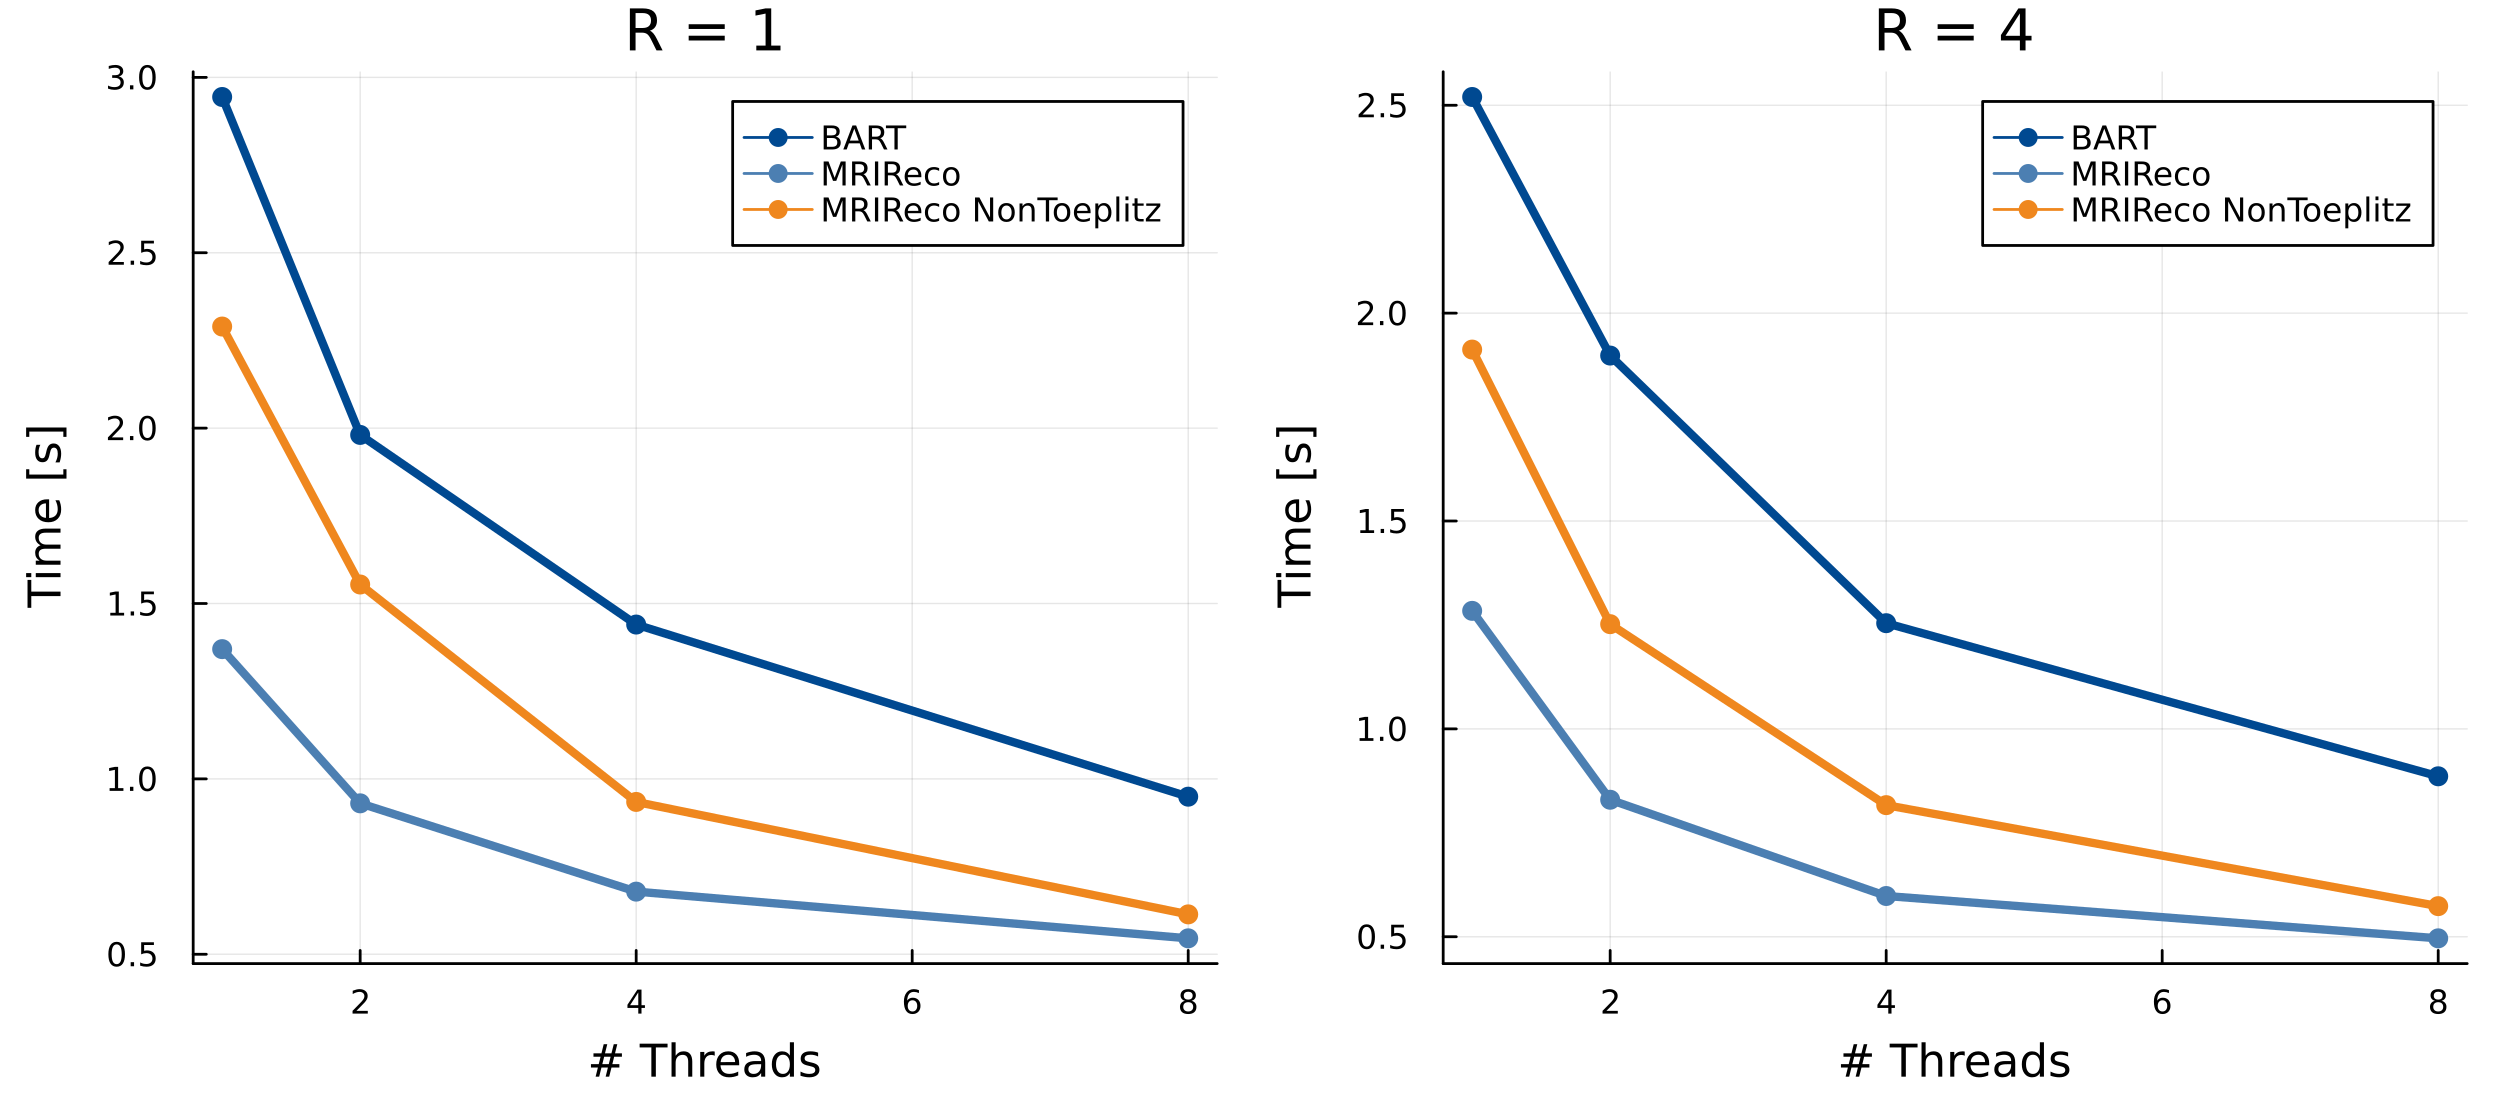 <?xml version="1.0" encoding="utf-8"?>
<svg xmlns="http://www.w3.org/2000/svg" xmlns:xlink="http://www.w3.org/1999/xlink" width="900" height="400" viewBox="0 0 3600 1600">
<rect x="0" y="0" width="3600" height="1600" fill="#333333" stroke="none"/>
<defs>
  <clipPath id="clip430">
    <rect x="0" y="0" width="3600" height="1600"/>
  </clipPath>
</defs>
<path clip-path="url(#clip430)" d="
M0 1600 L3600 1600 L3600 0 L0 0  Z
  " fill="#ffffff" fill-rule="evenodd" fill-opacity="1"/>
<defs>
  <clipPath id="clip431">
    <rect x="720" y="0" width="2521" height="1600"/>
  </clipPath>
</defs>
<path clip-path="url(#clip430)" d="
M278.185 1387.55 L1752.76 1387.55 L1752.76 103.312 L278.185 103.312  Z
  " fill="#ffffff" fill-rule="evenodd" fill-opacity="1"/>
<defs>
  <clipPath id="clip432">
    <rect x="278" y="103" width="1476" height="1285"/>
  </clipPath>
</defs>
<polyline clip-path="url(#clip432)" style="stroke:#000000; stroke-linecap:round; stroke-linejoin:round; stroke-width:2; stroke-opacity:0.1; fill:none" points="
  518.647,1387.55 518.647,103.312 
  "/>
<polyline clip-path="url(#clip432)" style="stroke:#000000; stroke-linecap:round; stroke-linejoin:round; stroke-width:2; stroke-opacity:0.1; fill:none" points="
  916.106,1387.55 916.106,103.312 
  "/>
<polyline clip-path="url(#clip432)" style="stroke:#000000; stroke-linecap:round; stroke-linejoin:round; stroke-width:2; stroke-opacity:0.1; fill:none" points="
  1313.56,1387.55 1313.56,103.312 
  "/>
<polyline clip-path="url(#clip432)" style="stroke:#000000; stroke-linecap:round; stroke-linejoin:round; stroke-width:2; stroke-opacity:0.1; fill:none" points="
  1711.02,1387.55 1711.02,103.312 
  "/>
<polyline clip-path="url(#clip430)" style="stroke:#000000; stroke-linecap:round; stroke-linejoin:round; stroke-width:4; stroke-opacity:1; fill:none" points="
  278.185,1387.55 1752.76,1387.55 
  "/>
<polyline clip-path="url(#clip430)" style="stroke:#000000; stroke-linecap:round; stroke-linejoin:round; stroke-width:4; stroke-opacity:1; fill:none" points="
  518.647,1387.55 518.647,1368.65 
  "/>
<polyline clip-path="url(#clip430)" style="stroke:#000000; stroke-linecap:round; stroke-linejoin:round; stroke-width:4; stroke-opacity:1; fill:none" points="
  916.106,1387.55 916.106,1368.65 
  "/>
<polyline clip-path="url(#clip430)" style="stroke:#000000; stroke-linecap:round; stroke-linejoin:round; stroke-width:4; stroke-opacity:1; fill:none" points="
  1313.56,1387.55 1313.56,1368.65 
  "/>
<polyline clip-path="url(#clip430)" style="stroke:#000000; stroke-linecap:round; stroke-linejoin:round; stroke-width:4; stroke-opacity:1; fill:none" points="
  1711.02,1387.55 1711.02,1368.65 
  "/>
<path clip-path="url(#clip430)" d="M513.3 1455.61 L529.62 1455.61 L529.62 1459.55 L507.675 1459.55 L507.675 1455.61 Q510.337 1452.86 514.921 1448.23 Q519.527 1443.58 520.708 1442.23 Q522.953 1439.71 523.833 1437.97 Q524.735 1436.21 524.735 1434.52 Q524.735 1431.77 522.791 1430.03 Q520.87 1428.3 517.768 1428.3 Q515.569 1428.3 513.115 1429.06 Q510.685 1429.83 507.907 1431.38 L507.907 1426.65 Q510.731 1425.52 513.184 1424.94 Q515.638 1424.36 517.675 1424.36 Q523.046 1424.36 526.24 1427.05 Q529.434 1429.73 529.434 1434.22 Q529.434 1436.35 528.624 1438.27 Q527.837 1440.17 525.731 1442.77 Q525.152 1443.44 522.05 1446.65 Q518.948 1449.85 513.3 1455.61 Z" fill="#000000" fill-rule="evenodd" fill-opacity="1" /><path clip-path="url(#clip430)" d="M919.115 1429.06 L907.31 1447.51 L919.115 1447.51 L919.115 1429.06 M917.888 1424.99 L923.768 1424.99 L923.768 1447.51 L928.698 1447.51 L928.698 1451.4 L923.768 1451.4 L923.768 1459.55 L919.115 1459.55 L919.115 1451.4 L903.513 1451.4 L903.513 1446.89 L917.888 1424.99 Z" fill="#000000" fill-rule="evenodd" fill-opacity="1" /><path clip-path="url(#clip430)" d="M1313.97 1440.4 Q1310.82 1440.4 1308.97 1442.56 Q1307.14 1444.71 1307.14 1448.46 Q1307.14 1452.19 1308.97 1454.36 Q1310.82 1456.52 1313.97 1456.52 Q1317.12 1456.52 1318.95 1454.36 Q1320.8 1452.19 1320.8 1448.46 Q1320.8 1444.71 1318.95 1442.56 Q1317.12 1440.4 1313.97 1440.4 M1323.25 1425.75 L1323.25 1430.01 Q1321.49 1429.18 1319.69 1428.74 Q1317.9 1428.3 1316.15 1428.3 Q1311.52 1428.3 1309.06 1431.42 Q1306.63 1434.55 1306.28 1440.87 Q1307.65 1438.85 1309.71 1437.79 Q1311.77 1436.7 1314.25 1436.7 Q1319.46 1436.7 1322.46 1439.87 Q1325.5 1443.02 1325.5 1448.46 Q1325.5 1453.78 1322.35 1457 Q1319.2 1460.22 1313.97 1460.22 Q1307.97 1460.22 1304.8 1455.64 Q1301.63 1451.03 1301.63 1442.3 Q1301.63 1434.11 1305.52 1429.25 Q1309.41 1424.36 1315.96 1424.36 Q1317.72 1424.36 1319.5 1424.71 Q1321.31 1425.06 1323.25 1425.75 Z" fill="#000000" fill-rule="evenodd" fill-opacity="1" /><path clip-path="url(#clip430)" d="M1711.02 1443.14 Q1707.69 1443.14 1705.77 1444.92 Q1703.87 1446.7 1703.87 1449.83 Q1703.87 1452.95 1705.77 1454.73 Q1707.69 1456.52 1711.02 1456.52 Q1714.36 1456.52 1716.28 1454.73 Q1718.2 1452.93 1718.2 1449.83 Q1718.2 1446.7 1716.28 1444.92 Q1714.38 1443.14 1711.02 1443.14 M1706.35 1441.15 Q1703.34 1440.4 1701.65 1438.34 Q1699.98 1436.28 1699.98 1433.32 Q1699.98 1429.18 1702.92 1426.77 Q1705.88 1424.36 1711.02 1424.36 Q1716.18 1424.36 1719.12 1426.77 Q1722.06 1429.18 1722.06 1433.32 Q1722.06 1436.28 1720.37 1438.34 Q1718.71 1440.4 1715.72 1441.15 Q1719.1 1441.93 1720.98 1444.22 Q1722.87 1446.52 1722.87 1449.83 Q1722.87 1454.85 1719.8 1457.53 Q1716.74 1460.22 1711.02 1460.22 Q1705.31 1460.22 1702.23 1457.53 Q1699.17 1454.85 1699.17 1449.83 Q1699.17 1446.52 1701.07 1444.22 Q1702.97 1441.93 1706.35 1441.15 M1704.63 1433.76 Q1704.63 1436.45 1706.3 1437.95 Q1707.99 1439.46 1711.02 1439.46 Q1714.03 1439.46 1715.72 1437.95 Q1717.43 1436.45 1717.43 1433.76 Q1717.43 1431.08 1715.72 1429.57 Q1714.03 1428.07 1711.02 1428.07 Q1707.99 1428.07 1706.3 1429.57 Q1704.63 1431.08 1704.63 1433.76 Z" fill="#000000" fill-rule="evenodd" fill-opacity="1" /><path clip-path="url(#clip430)" d="M879.26 1521.73 L869.998 1521.73 L867.325 1532.36 L876.65 1532.36 L879.26 1521.73 M874.486 1503.62 L871.176 1516.83 L880.47 1516.83 L883.812 1503.62 L888.904 1503.62 L885.626 1516.83 L895.556 1516.83 L895.556 1521.73 L884.385 1521.73 L881.775 1532.36 L891.896 1532.36 L891.896 1537.23 L880.533 1537.23 L877.223 1550.41 L872.131 1550.41 L875.409 1537.23 L866.083 1537.23 L862.805 1550.41 L857.681 1550.41 L860.991 1537.23 L850.965 1537.23 L850.965 1532.36 L862.168 1532.36 L864.842 1521.73 L854.593 1521.73 L854.593 1516.83 L866.083 1516.83 L869.33 1503.62 L874.486 1503.62 Z" fill="#000000" fill-rule="evenodd" fill-opacity="1" /><path clip-path="url(#clip430)" d="M921.083 1502.89 L961.282 1502.89 L961.282 1508.3 L944.413 1508.3 L944.413 1550.41 L937.952 1550.41 L937.952 1508.3 L921.083 1508.3 L921.083 1502.89 Z" fill="#000000" fill-rule="evenodd" fill-opacity="1" /><path clip-path="url(#clip430)" d="M996.867 1528.9 L996.867 1550.41 L991.01 1550.41 L991.01 1529.09 Q991.01 1524.03 989.037 1521.51 Q987.064 1519 983.117 1519 Q978.374 1519 975.637 1522.02 Q972.9 1525.04 972.9 1530.26 L972.9 1550.41 L967.012 1550.41 L967.012 1500.89 L972.9 1500.89 L972.9 1520.3 Q975.001 1517.09 977.833 1515.5 Q980.698 1513.9 984.422 1513.9 Q990.565 1513.9 993.716 1517.72 Q996.867 1521.51 996.867 1528.9 Z" fill="#000000" fill-rule="evenodd" fill-opacity="1" /><path clip-path="url(#clip430)" d="M1029.2 1520.24 Q1028.22 1519.67 1027.04 1519.41 Q1025.89 1519.12 1024.49 1519.12 Q1019.53 1519.12 1016.86 1522.37 Q1014.21 1525.59 1014.21 1531.63 L1014.21 1550.41 L1008.32 1550.41 L1008.32 1514.76 L1014.21 1514.76 L1014.21 1520.3 Q1016.06 1517.06 1019.02 1515.5 Q1021.98 1513.9 1026.21 1513.9 Q1026.82 1513.9 1027.55 1514 Q1028.28 1514.06 1029.17 1514.22 L1029.2 1520.24 Z" fill="#000000" fill-rule="evenodd" fill-opacity="1" /><path clip-path="url(#clip430)" d="M1064.41 1531.12 L1064.41 1533.99 L1037.48 1533.99 Q1037.86 1540.04 1041.11 1543.22 Q1044.39 1546.37 1050.21 1546.37 Q1053.59 1546.37 1056.74 1545.54 Q1059.92 1544.71 1063.04 1543.06 L1063.04 1548.6 Q1059.89 1549.93 1056.58 1550.63 Q1053.27 1551.33 1049.86 1551.33 Q1041.33 1551.33 1036.33 1546.37 Q1031.37 1541.4 1031.37 1532.94 Q1031.37 1524.19 1036.08 1519.06 Q1040.82 1513.9 1048.84 1513.9 Q1056.04 1513.9 1060.21 1518.55 Q1064.41 1523.17 1064.41 1531.12 M1058.55 1529.4 Q1058.49 1524.6 1055.84 1521.73 Q1053.24 1518.87 1048.91 1518.87 Q1044 1518.87 1041.04 1521.64 Q1038.12 1524.41 1037.67 1529.44 L1058.55 1529.4 Z" fill="#000000" fill-rule="evenodd" fill-opacity="1" /><path clip-path="url(#clip430)" d="M1090.22 1532.49 Q1083.12 1532.49 1080.38 1534.12 Q1077.65 1535.74 1077.65 1539.65 Q1077.65 1542.77 1079.68 1544.62 Q1081.75 1546.43 1085.29 1546.43 Q1090.16 1546.43 1093.08 1543 Q1096.04 1539.53 1096.04 1533.8 L1096.04 1532.49 L1090.22 1532.49 M1101.9 1530.07 L1101.9 1550.41 L1096.04 1550.41 L1096.04 1545 Q1094.04 1548.25 1091.05 1549.81 Q1088.06 1551.33 1083.73 1551.33 Q1078.25 1551.33 1075.01 1548.28 Q1071.79 1545.19 1071.79 1540.04 Q1071.79 1534.02 1075.8 1530.96 Q1079.84 1527.91 1087.83 1527.91 L1096.04 1527.91 L1096.04 1527.34 Q1096.04 1523.29 1093.37 1521.1 Q1090.73 1518.87 1085.92 1518.87 Q1082.87 1518.87 1079.97 1519.6 Q1077.07 1520.33 1074.4 1521.8 L1074.4 1516.39 Q1077.62 1515.15 1080.64 1514.54 Q1083.66 1513.9 1086.53 1513.9 Q1094.26 1513.9 1098.08 1517.91 Q1101.9 1521.93 1101.9 1530.07 Z" fill="#000000" fill-rule="evenodd" fill-opacity="1" /><path clip-path="url(#clip430)" d="M1137.42 1520.17 L1137.42 1500.89 L1143.28 1500.89 L1143.28 1550.41 L1137.42 1550.41 L1137.42 1545.06 Q1135.58 1548.25 1132.74 1549.81 Q1129.94 1551.33 1126 1551.33 Q1119.53 1551.33 1115.46 1546.18 Q1111.42 1541.02 1111.42 1532.62 Q1111.42 1524.22 1115.46 1519.06 Q1119.53 1513.9 1126 1513.9 Q1129.94 1513.9 1132.74 1515.46 Q1135.58 1516.99 1137.42 1520.17 M1117.47 1532.62 Q1117.47 1539.08 1120.11 1542.77 Q1122.78 1546.43 1127.43 1546.43 Q1132.07 1546.43 1134.75 1542.77 Q1137.42 1539.08 1137.42 1532.62 Q1137.42 1526.16 1134.75 1522.5 Q1132.07 1518.81 1127.43 1518.81 Q1122.78 1518.81 1120.11 1522.5 Q1117.47 1526.16 1117.47 1532.62 Z" fill="#000000" fill-rule="evenodd" fill-opacity="1" /><path clip-path="url(#clip430)" d="M1178.07 1515.81 L1178.07 1521.35 Q1175.58 1520.08 1172.91 1519.44 Q1170.24 1518.81 1167.37 1518.81 Q1163.01 1518.81 1160.82 1520.14 Q1158.65 1521.48 1158.65 1524.15 Q1158.65 1526.19 1160.21 1527.37 Q1161.77 1528.51 1166.48 1529.56 L1168.49 1530.01 Q1174.72 1531.35 1177.33 1533.8 Q1179.98 1536.22 1179.98 1540.58 Q1179.98 1545.54 1176.03 1548.44 Q1172.11 1551.33 1165.24 1551.33 Q1162.38 1551.33 1159.26 1550.76 Q1156.17 1550.22 1152.73 1549.11 L1152.73 1543.06 Q1155.98 1544.75 1159.13 1545.61 Q1162.28 1546.43 1165.37 1546.43 Q1169.5 1546.43 1171.73 1545.03 Q1173.96 1543.6 1173.96 1541.02 Q1173.96 1538.64 1172.34 1537.36 Q1170.75 1536.09 1165.3 1534.91 L1163.27 1534.43 Q1157.82 1533.29 1155.4 1530.93 Q1152.99 1528.55 1152.99 1524.41 Q1152.99 1519.38 1156.55 1516.64 Q1160.12 1513.9 1166.67 1513.9 Q1169.92 1513.9 1172.78 1514.38 Q1175.65 1514.86 1178.07 1515.81 Z" fill="#000000" fill-rule="evenodd" fill-opacity="1" /><polyline clip-path="url(#clip432)" style="stroke:#000000; stroke-linecap:round; stroke-linejoin:round; stroke-width:2; stroke-opacity:0.1; fill:none" points="
  278.185,1374.13 1752.76,1374.13 
  "/>
<polyline clip-path="url(#clip432)" style="stroke:#000000; stroke-linecap:round; stroke-linejoin:round; stroke-width:2; stroke-opacity:0.1; fill:none" points="
  278.185,1121.59 1752.76,1121.59 
  "/>
<polyline clip-path="url(#clip432)" style="stroke:#000000; stroke-linecap:round; stroke-linejoin:round; stroke-width:2; stroke-opacity:0.1; fill:none" points="
  278.185,869.05 1752.76,869.05 
  "/>
<polyline clip-path="url(#clip432)" style="stroke:#000000; stroke-linecap:round; stroke-linejoin:round; stroke-width:2; stroke-opacity:0.1; fill:none" points="
  278.185,616.509 1752.76,616.509 
  "/>
<polyline clip-path="url(#clip432)" style="stroke:#000000; stroke-linecap:round; stroke-linejoin:round; stroke-width:2; stroke-opacity:0.1; fill:none" points="
  278.185,363.967 1752.76,363.967 
  "/>
<polyline clip-path="url(#clip432)" style="stroke:#000000; stroke-linecap:round; stroke-linejoin:round; stroke-width:2; stroke-opacity:0.1; fill:none" points="
  278.185,111.426 1752.76,111.426 
  "/>
<polyline clip-path="url(#clip430)" style="stroke:#000000; stroke-linecap:round; stroke-linejoin:round; stroke-width:4; stroke-opacity:1; fill:none" points="
  278.185,1387.55 278.185,103.312 
  "/>
<polyline clip-path="url(#clip430)" style="stroke:#000000; stroke-linecap:round; stroke-linejoin:round; stroke-width:4; stroke-opacity:1; fill:none" points="
  278.185,1374.13 297.083,1374.13 
  "/>
<polyline clip-path="url(#clip430)" style="stroke:#000000; stroke-linecap:round; stroke-linejoin:round; stroke-width:4; stroke-opacity:1; fill:none" points="
  278.185,1121.59 297.083,1121.59 
  "/>
<polyline clip-path="url(#clip430)" style="stroke:#000000; stroke-linecap:round; stroke-linejoin:round; stroke-width:4; stroke-opacity:1; fill:none" points="
  278.185,869.05 297.083,869.05 
  "/>
<polyline clip-path="url(#clip430)" style="stroke:#000000; stroke-linecap:round; stroke-linejoin:round; stroke-width:4; stroke-opacity:1; fill:none" points="
  278.185,616.509 297.083,616.509 
  "/>
<polyline clip-path="url(#clip430)" style="stroke:#000000; stroke-linecap:round; stroke-linejoin:round; stroke-width:4; stroke-opacity:1; fill:none" points="
  278.185,363.967 297.083,363.967 
  "/>
<polyline clip-path="url(#clip430)" style="stroke:#000000; stroke-linecap:round; stroke-linejoin:round; stroke-width:4; stroke-opacity:1; fill:none" points="
  278.185,111.426 297.083,111.426 
  "/>
<path clip-path="url(#clip430)" d="M168.005 1359.93 Q164.394 1359.93 162.565 1363.5 Q160.759 1367.04 160.759 1374.17 Q160.759 1381.27 162.565 1384.84 Q164.394 1388.38 168.005 1388.38 Q171.639 1388.38 173.445 1384.84 Q175.273 1381.27 175.273 1374.17 Q175.273 1367.04 173.445 1363.5 Q171.639 1359.93 168.005 1359.93 M168.005 1356.23 Q173.815 1356.23 176.871 1360.83 Q179.949 1365.42 179.949 1374.17 Q179.949 1382.89 176.871 1387.5 Q173.815 1392.08 168.005 1392.08 Q162.195 1392.08 159.116 1387.5 Q156.06 1382.89 156.06 1374.17 Q156.06 1365.42 159.116 1360.83 Q162.195 1356.23 168.005 1356.23 Z" fill="#000000" fill-rule="evenodd" fill-opacity="1" /><path clip-path="url(#clip430)" d="M188.167 1385.53 L193.051 1385.53 L193.051 1391.41 L188.167 1391.41 L188.167 1385.53 Z" fill="#000000" fill-rule="evenodd" fill-opacity="1" /><path clip-path="url(#clip430)" d="M203.282 1356.85 L221.639 1356.85 L221.639 1360.79 L207.565 1360.79 L207.565 1369.26 Q208.583 1368.91 209.602 1368.75 Q210.62 1368.57 211.639 1368.57 Q217.426 1368.57 220.805 1371.74 Q224.185 1374.91 224.185 1380.33 Q224.185 1385.9 220.713 1389.01 Q217.241 1392.08 210.921 1392.08 Q208.745 1392.08 206.477 1391.71 Q204.231 1391.34 201.824 1390.6 L201.824 1385.9 Q203.907 1387.04 206.13 1387.59 Q208.352 1388.15 210.829 1388.15 Q214.833 1388.15 217.171 1386.04 Q219.509 1383.94 219.509 1380.33 Q219.509 1376.71 217.171 1374.61 Q214.833 1372.5 210.829 1372.5 Q208.954 1372.5 207.079 1372.92 Q205.227 1373.33 203.282 1374.21 L203.282 1356.85 Z" fill="#000000" fill-rule="evenodd" fill-opacity="1" /><path clip-path="url(#clip430)" d="M157.82 1134.94 L165.459 1134.94 L165.459 1108.57 L157.148 1110.24 L157.148 1105.98 L165.412 1104.31 L170.088 1104.31 L170.088 1134.94 L177.727 1134.94 L177.727 1138.87 L157.82 1138.87 L157.82 1134.94 Z" fill="#000000" fill-rule="evenodd" fill-opacity="1" /><path clip-path="url(#clip430)" d="M187.171 1132.99 L192.056 1132.99 L192.056 1138.87 L187.171 1138.87 L187.171 1132.99 Z" fill="#000000" fill-rule="evenodd" fill-opacity="1" /><path clip-path="url(#clip430)" d="M212.241 1107.39 Q208.63 1107.39 206.801 1110.96 Q204.995 1114.5 204.995 1121.63 Q204.995 1128.73 206.801 1132.3 Q208.63 1135.84 212.241 1135.84 Q215.875 1135.84 217.68 1132.3 Q219.509 1128.73 219.509 1121.63 Q219.509 1114.5 217.68 1110.96 Q215.875 1107.39 212.241 1107.39 M212.241 1103.69 Q218.051 1103.69 221.106 1108.29 Q224.185 1112.88 224.185 1121.63 Q224.185 1130.35 221.106 1134.96 Q218.051 1139.54 212.241 1139.54 Q206.431 1139.54 203.352 1134.96 Q200.296 1130.35 200.296 1121.63 Q200.296 1112.88 203.352 1108.29 Q206.431 1103.69 212.241 1103.69 Z" fill="#000000" fill-rule="evenodd" fill-opacity="1" /><path clip-path="url(#clip430)" d="M158.815 882.395 L166.454 882.395 L166.454 856.03 L158.144 857.696 L158.144 853.437 L166.408 851.77 L171.083 851.77 L171.083 882.395 L178.722 882.395 L178.722 886.33 L158.815 886.33 L158.815 882.395 Z" fill="#000000" fill-rule="evenodd" fill-opacity="1" /><path clip-path="url(#clip430)" d="M188.167 880.451 L193.051 880.451 L193.051 886.33 L188.167 886.33 L188.167 880.451 Z" fill="#000000" fill-rule="evenodd" fill-opacity="1" /><path clip-path="url(#clip430)" d="M203.282 851.77 L221.639 851.77 L221.639 855.706 L207.565 855.706 L207.565 864.178 Q208.583 863.83 209.602 863.668 Q210.62 863.483 211.639 863.483 Q217.426 863.483 220.805 866.655 Q224.185 869.826 224.185 875.242 Q224.185 880.821 220.713 883.923 Q217.241 887.002 210.921 887.002 Q208.745 887.002 206.477 886.631 Q204.231 886.261 201.824 885.52 L201.824 880.821 Q203.907 881.955 206.13 882.511 Q208.352 883.067 210.829 883.067 Q214.833 883.067 217.171 880.96 Q219.509 878.854 219.509 875.242 Q219.509 871.631 217.171 869.525 Q214.833 867.418 210.829 867.418 Q208.954 867.418 207.079 867.835 Q205.227 868.252 203.282 869.131 L203.282 851.77 Z" fill="#000000" fill-rule="evenodd" fill-opacity="1" /><path clip-path="url(#clip430)" d="M161.037 629.854 L177.357 629.854 L177.357 633.789 L155.412 633.789 L155.412 629.854 Q158.074 627.099 162.658 622.469 Q167.264 617.817 168.445 616.474 Q170.69 613.951 171.57 612.215 Q172.472 610.456 172.472 608.766 Q172.472 606.011 170.528 604.275 Q168.607 602.539 165.505 602.539 Q163.306 602.539 160.852 603.303 Q158.422 604.067 155.644 605.618 L155.644 600.896 Q158.468 599.761 160.922 599.183 Q163.375 598.604 165.412 598.604 Q170.783 598.604 173.977 601.289 Q177.171 603.974 177.171 608.465 Q177.171 610.595 176.361 612.516 Q175.574 614.414 173.468 617.007 Q172.889 617.678 169.787 620.895 Q166.685 624.09 161.037 629.854 Z" fill="#000000" fill-rule="evenodd" fill-opacity="1" /><path clip-path="url(#clip430)" d="M187.171 627.909 L192.056 627.909 L192.056 633.789 L187.171 633.789 L187.171 627.909 Z" fill="#000000" fill-rule="evenodd" fill-opacity="1" /><path clip-path="url(#clip430)" d="M212.241 602.308 Q208.63 602.308 206.801 605.872 Q204.995 609.414 204.995 616.544 Q204.995 623.65 206.801 627.215 Q208.63 630.756 212.241 630.756 Q215.875 630.756 217.68 627.215 Q219.509 623.65 219.509 616.544 Q219.509 609.414 217.68 605.872 Q215.875 602.308 212.241 602.308 M212.241 598.604 Q218.051 598.604 221.106 603.21 Q224.185 607.794 224.185 616.544 Q224.185 625.27 221.106 629.877 Q218.051 634.46 212.241 634.46 Q206.431 634.46 203.352 629.877 Q200.296 625.27 200.296 616.544 Q200.296 607.794 203.352 603.21 Q206.431 598.604 212.241 598.604 Z" fill="#000000" fill-rule="evenodd" fill-opacity="1" /><path clip-path="url(#clip430)" d="M162.033 377.312 L178.352 377.312 L178.352 381.247 L156.408 381.247 L156.408 377.312 Q159.07 374.558 163.653 369.928 Q168.259 365.275 169.44 363.933 Q171.685 361.41 172.565 359.673 Q173.468 357.914 173.468 356.224 Q173.468 353.47 171.523 351.734 Q169.602 349.998 166.5 349.998 Q164.301 349.998 161.847 350.761 Q159.417 351.525 156.639 353.076 L156.639 348.354 Q159.463 347.22 161.917 346.641 Q164.371 346.062 166.408 346.062 Q171.778 346.062 174.972 348.748 Q178.167 351.433 178.167 355.923 Q178.167 358.053 177.357 359.974 Q176.57 361.872 174.463 364.465 Q173.884 365.136 170.783 368.354 Q167.681 371.548 162.033 377.312 Z" fill="#000000" fill-rule="evenodd" fill-opacity="1" /><path clip-path="url(#clip430)" d="M188.167 375.368 L193.051 375.368 L193.051 381.247 L188.167 381.247 L188.167 375.368 Z" fill="#000000" fill-rule="evenodd" fill-opacity="1" /><path clip-path="url(#clip430)" d="M203.282 346.687 L221.639 346.687 L221.639 350.623 L207.565 350.623 L207.565 359.095 Q208.583 358.748 209.602 358.585 Q210.62 358.4 211.639 358.4 Q217.426 358.4 220.805 361.572 Q224.185 364.743 224.185 370.159 Q224.185 375.738 220.713 378.84 Q217.241 381.919 210.921 381.919 Q208.745 381.919 206.477 381.548 Q204.231 381.178 201.824 380.437 L201.824 375.738 Q203.907 376.872 206.13 377.428 Q208.352 377.984 210.829 377.984 Q214.833 377.984 217.171 375.877 Q219.509 373.771 219.509 370.159 Q219.509 366.548 217.171 364.442 Q214.833 362.335 210.829 362.335 Q208.954 362.335 207.079 362.752 Q205.227 363.169 203.282 364.048 L203.282 346.687 Z" fill="#000000" fill-rule="evenodd" fill-opacity="1" /><path clip-path="url(#clip430)" d="M171.176 110.072 Q174.533 110.789 176.408 113.058 Q178.306 115.326 178.306 118.66 Q178.306 123.775 174.787 126.576 Q171.269 129.377 164.787 129.377 Q162.611 129.377 160.297 128.937 Q158.005 128.521 155.551 127.664 L155.551 123.15 Q157.496 124.285 159.81 124.863 Q162.125 125.442 164.648 125.442 Q169.046 125.442 171.338 123.706 Q173.653 121.97 173.653 118.66 Q173.653 115.604 171.5 113.891 Q169.371 112.155 165.551 112.155 L161.523 112.155 L161.523 108.312 L165.736 108.312 Q169.185 108.312 171.014 106.947 Q172.843 105.558 172.843 102.965 Q172.843 100.303 170.945 98.891 Q169.07 97.456 165.551 97.456 Q163.63 97.456 161.431 97.873 Q159.232 98.289 156.593 99.169 L156.593 95.002 Q159.255 94.262 161.57 93.891 Q163.908 93.521 165.968 93.521 Q171.292 93.521 174.394 95.951 Q177.495 98.359 177.495 102.479 Q177.495 105.35 175.852 107.34 Q174.208 109.308 171.176 110.072 Z" fill="#000000" fill-rule="evenodd" fill-opacity="1" /><path clip-path="url(#clip430)" d="M187.171 122.826 L192.056 122.826 L192.056 128.706 L187.171 128.706 L187.171 122.826 Z" fill="#000000" fill-rule="evenodd" fill-opacity="1" /><path clip-path="url(#clip430)" d="M212.241 97.225 Q208.63 97.225 206.801 100.789 Q204.995 104.331 204.995 111.461 Q204.995 118.567 206.801 122.132 Q208.63 125.674 212.241 125.674 Q215.875 125.674 217.68 122.132 Q219.509 118.567 219.509 111.461 Q219.509 104.331 217.68 100.789 Q215.875 97.225 212.241 97.225 M212.241 93.521 Q218.051 93.521 221.106 98.127 Q224.185 102.711 224.185 111.461 Q224.185 120.187 221.106 124.794 Q218.051 129.377 212.241 129.377 Q206.431 129.377 203.352 124.794 Q200.296 120.187 200.296 111.461 Q200.296 102.711 203.352 98.127 Q206.431 93.521 212.241 93.521 Z" fill="#000000" fill-rule="evenodd" fill-opacity="1" /><path clip-path="url(#clip430)" d="M39.636 875.259 L39.636 835.059 L45.047 835.059 L45.047 851.928 L87.156 851.928 L87.156 858.389 L45.047 858.389 L45.047 875.259 L39.636 875.259 Z" fill="#000000" fill-rule="evenodd" fill-opacity="1" /><path clip-path="url(#clip430)" d="M51.508 831.112 L51.508 825.256 L87.156 825.256 L87.156 831.112 L51.508 831.112 M37.631 831.112 L37.631 825.256 L45.047 825.256 L45.047 831.112 L37.631 831.112 Z" fill="#000000" fill-rule="evenodd" fill-opacity="1" /><path clip-path="url(#clip430)" d="M58.352 785.247 Q54.405 783.051 52.527 779.996 Q50.649 776.94 50.649 772.802 Q50.649 767.232 54.564 764.209 Q58.447 761.185 65.64 761.185 L87.156 761.185 L87.156 767.073 L65.831 767.073 Q60.707 767.073 58.224 768.888 Q55.742 770.702 55.742 774.426 Q55.742 778.977 58.765 781.619 Q61.789 784.261 67.009 784.261 L87.156 784.261 L87.156 790.149 L65.831 790.149 Q60.675 790.149 58.224 791.963 Q55.742 793.777 55.742 797.565 Q55.742 802.053 58.797 804.695 Q61.821 807.336 67.009 807.336 L87.156 807.336 L87.156 813.225 L51.508 813.225 L51.508 807.336 L57.047 807.336 Q53.768 805.331 52.209 802.53 Q50.649 799.729 50.649 795.878 Q50.649 791.995 52.622 789.29 Q54.596 786.552 58.352 785.247 Z" fill="#000000" fill-rule="evenodd" fill-opacity="1" /><path clip-path="url(#clip430)" d="M67.868 719.012 L70.733 719.012 L70.733 745.939 Q76.78 745.557 79.963 742.311 Q83.114 739.032 83.114 733.208 Q83.114 729.834 82.287 726.683 Q81.459 723.5 79.804 720.381 L85.342 720.381 Q86.679 723.532 87.379 726.842 Q88.079 730.152 88.079 733.558 Q88.079 742.088 83.114 747.085 Q78.149 752.05 69.682 752.05 Q60.93 752.05 55.805 747.34 Q50.649 742.597 50.649 734.576 Q50.649 727.383 55.296 723.214 Q59.911 719.012 67.868 719.012 M66.15 724.869 Q61.343 724.932 58.479 727.574 Q55.614 730.184 55.614 734.513 Q55.614 739.414 58.383 742.374 Q61.152 745.303 66.181 745.748 L66.15 724.869 Z" fill="#000000" fill-rule="evenodd" fill-opacity="1" /><path clip-path="url(#clip430)" d="M37.631 689.221 L37.631 675.725 L42.183 675.725 L42.183 683.364 L91.198 683.364 L91.198 675.725 L95.75 675.725 L95.75 689.221 L37.631 689.221 Z" fill="#000000" fill-rule="evenodd" fill-opacity="1" /><path clip-path="url(#clip430)" d="M52.559 640.523 L58.097 640.523 Q56.824 643.006 56.187 645.679 Q55.551 648.353 55.551 651.217 Q55.551 655.578 56.887 657.774 Q58.224 659.938 60.898 659.938 Q62.935 659.938 64.112 658.379 Q65.258 656.819 66.309 652.109 L66.754 650.103 Q68.091 643.865 70.542 641.255 Q72.961 638.613 77.321 638.613 Q82.287 638.613 85.183 642.56 Q88.079 646.475 88.079 653.35 Q88.079 656.215 87.506 659.334 Q86.965 662.421 85.851 665.859 L79.804 665.859 Q81.491 662.612 82.35 659.461 Q83.178 656.31 83.178 653.223 Q83.178 649.085 81.777 646.857 Q80.345 644.629 77.767 644.629 Q75.38 644.629 74.107 646.252 Q72.833 647.844 71.656 653.286 L71.178 655.323 Q70.032 660.766 67.677 663.185 Q65.29 665.604 61.152 665.604 Q56.123 665.604 53.386 662.039 Q50.649 658.474 50.649 651.918 Q50.649 648.671 51.126 645.807 Q51.604 642.942 52.559 640.523 Z" fill="#000000" fill-rule="evenodd" fill-opacity="1" /><path clip-path="url(#clip430)" d="M37.631 615.601 L95.75 615.601 L95.75 629.097 L91.198 629.097 L91.198 621.49 L42.183 621.49 L42.183 629.097 L37.631 629.097 L37.631 615.601 Z" fill="#000000" fill-rule="evenodd" fill-opacity="1" /><path clip-path="url(#clip430)" d="M935.708 44.22 Q938.341 45.111 940.812 48.028 Q943.324 50.944 945.835 56.048 L954.14 72.576 L945.349 72.576 L937.612 57.061 Q934.614 50.985 931.779 49 Q928.984 47.015 924.123 47.015 L915.211 47.015 L915.211 72.576 L907.028 72.576 L907.028 12.096 L925.5 12.096 Q935.87 12.096 940.974 16.43 Q946.078 20.765 946.078 29.515 Q946.078 35.227 943.405 38.994 Q940.772 42.761 935.708 44.22 M915.211 18.82 L915.211 40.29 L925.5 40.29 Q931.414 40.29 934.412 37.576 Q937.45 34.822 937.45 29.515 Q937.45 24.208 934.412 21.535 Q931.414 18.82 925.5 18.82 L915.211 18.82 Z" fill="#000000" fill-rule="evenodd" fill-opacity="1" /><path clip-path="url(#clip430)" d="M991.692 34.903 L1043.62 34.903 L1043.62 41.708 L991.692 41.708 L991.692 34.903 M991.692 51.43 L1043.62 51.43 L1043.62 58.317 L991.692 58.317 L991.692 51.43 Z" fill="#000000" fill-rule="evenodd" fill-opacity="1" /><path clip-path="url(#clip430)" d="M1089.08 65.689 L1102.44 65.689 L1102.44 19.55 L1087.9 22.466 L1087.9 15.013 L1102.36 12.096 L1110.55 12.096 L1110.55 65.689 L1123.91 65.689 L1123.91 72.576 L1089.08 72.576 L1089.08 65.689 Z" fill="#000000" fill-rule="evenodd" fill-opacity="1" /><polyline clip-path="url(#clip432)" style="stroke:#004991; stroke-linecap:round; stroke-linejoin:round; stroke-width:12; stroke-opacity:1; fill:none" points="
  319.918,139.658 518.647,626.288 916.106,899.355 1711.02,1147.22 
  "/>
<circle clip-path="url(#clip432)" cx="319.918" cy="139.658" r="14.4" fill="#004991" fill-rule="evenodd" fill-opacity="1" stroke="none"/>
<circle clip-path="url(#clip432)" cx="518.647" cy="626.288" r="14.4" fill="#004991" fill-rule="evenodd" fill-opacity="1" stroke="none"/>
<circle clip-path="url(#clip432)" cx="916.106" cy="899.355" r="14.4" fill="#004991" fill-rule="evenodd" fill-opacity="1" stroke="none"/>
<circle clip-path="url(#clip432)" cx="1711.02" cy="1147.22" r="14.4" fill="#004991" fill-rule="evenodd" fill-opacity="1" stroke="none"/>
<polyline clip-path="url(#clip432)" style="stroke:#4c7fb2; stroke-linecap:round; stroke-linejoin:round; stroke-width:12; stroke-opacity:1; fill:none" points="
  319.918,934.752 518.647,1156.8 916.106,1283.95 1711.02,1351.2 
  "/>
<circle clip-path="url(#clip432)" cx="319.918" cy="934.752" r="14.4" fill="#4c7fb2" fill-rule="evenodd" fill-opacity="1" stroke="none"/>
<circle clip-path="url(#clip432)" cx="518.647" cy="1156.8" r="14.4" fill="#4c7fb2" fill-rule="evenodd" fill-opacity="1" stroke="none"/>
<circle clip-path="url(#clip432)" cx="916.106" cy="1283.95" r="14.4" fill="#4c7fb2" fill-rule="evenodd" fill-opacity="1" stroke="none"/>
<circle clip-path="url(#clip432)" cx="1711.02" cy="1351.2" r="14.4" fill="#4c7fb2" fill-rule="evenodd" fill-opacity="1" stroke="none"/>
<polyline clip-path="url(#clip432)" style="stroke:#ef871e; stroke-linecap:round; stroke-linejoin:round; stroke-width:12; stroke-opacity:1; fill:none" points="
  319.918,470.217 518.647,841.688 916.106,1154.78 1711.02,1316.7 
  "/>
<circle clip-path="url(#clip432)" cx="319.918" cy="470.217" r="14.4" fill="#ef871e" fill-rule="evenodd" fill-opacity="1" stroke="none"/>
<circle clip-path="url(#clip432)" cx="518.647" cy="841.688" r="14.4" fill="#ef871e" fill-rule="evenodd" fill-opacity="1" stroke="none"/>
<circle clip-path="url(#clip432)" cx="916.106" cy="1154.78" r="14.4" fill="#ef871e" fill-rule="evenodd" fill-opacity="1" stroke="none"/>
<circle clip-path="url(#clip432)" cx="1711.02" cy="1316.7" r="14.4" fill="#ef871e" fill-rule="evenodd" fill-opacity="1" stroke="none"/>
<path clip-path="url(#clip430)" d="
M1055.02 353.48 L1703.6 353.48 L1703.6 146.12 L1055.02 146.12  Z
  " fill="#ffffff" fill-rule="evenodd" fill-opacity="1"/>
<polyline clip-path="url(#clip430)" style="stroke:#000000; stroke-linecap:round; stroke-linejoin:round; stroke-width:4; stroke-opacity:1; fill:none" points="
  1055.02,353.48 1703.6,353.48 1703.6,146.12 1055.02,146.12 1055.02,353.48 
  "/>
<polyline clip-path="url(#clip430)" style="stroke:#004991; stroke-linecap:round; stroke-linejoin:round; stroke-width:4; stroke-opacity:1; fill:none" points="
  1071.4,197.96 1169.71,197.96 
  "/>
<circle clip-path="url(#clip430)" cx="1120.56" cy="197.96" r="13.653" fill="#004991" fill-rule="evenodd" fill-opacity="1" stroke="none"/>
<path clip-path="url(#clip430)" d="M1190.77 198.735 L1190.77 211.397 L1198.27 211.397 Q1202.04 211.397 1203.85 209.846 Q1205.68 208.272 1205.68 205.055 Q1205.68 201.814 1203.85 200.286 Q1202.04 198.735 1198.27 198.735 L1190.77 198.735 M1190.77 184.523 L1190.77 194.939 L1197.69 194.939 Q1201.12 194.939 1202.78 193.666 Q1204.47 192.37 1204.47 189.731 Q1204.47 187.115 1202.78 185.819 Q1201.12 184.523 1197.69 184.523 L1190.77 184.523 M1186.09 180.68 L1198.04 180.68 Q1203.38 180.68 1206.28 182.902 Q1209.17 185.124 1209.17 189.222 Q1209.17 192.393 1207.69 194.268 Q1206.21 196.143 1203.34 196.606 Q1206.79 197.347 1208.69 199.708 Q1210.61 202.046 1210.61 205.564 Q1210.61 210.194 1207.46 212.717 Q1204.31 215.24 1198.5 215.24 L1186.09 215.24 L1186.09 180.68 Z" fill="#000000" fill-rule="evenodd" fill-opacity="1" /><path clip-path="url(#clip430)" d="M1230.17 185.286 L1223.82 202.485 L1236.53 202.485 L1230.17 185.286 M1227.53 180.68 L1232.83 180.68 L1246 215.24 L1241.14 215.24 L1237.99 206.374 L1222.41 206.374 L1219.26 215.24 L1214.33 215.24 L1227.53 180.68 Z" fill="#000000" fill-rule="evenodd" fill-opacity="1" /><path clip-path="url(#clip430)" d="M1267.43 199.036 Q1268.94 199.546 1270.35 201.212 Q1271.79 202.879 1273.22 205.796 L1277.97 215.24 L1272.94 215.24 L1268.52 206.374 Q1266.81 202.902 1265.19 201.768 Q1263.59 200.634 1260.81 200.634 L1255.72 200.634 L1255.72 215.24 L1251.05 215.24 L1251.05 180.68 L1261.6 180.68 Q1267.53 180.68 1270.44 183.157 Q1273.36 185.634 1273.36 190.634 Q1273.36 193.898 1271.83 196.05 Q1270.33 198.203 1267.43 199.036 M1255.72 184.523 L1255.72 196.791 L1261.6 196.791 Q1264.98 196.791 1266.69 195.24 Q1268.43 193.666 1268.43 190.634 Q1268.43 187.601 1266.69 186.073 Q1264.98 184.523 1261.6 184.523 L1255.72 184.523 Z" fill="#000000" fill-rule="evenodd" fill-opacity="1" /><path clip-path="url(#clip430)" d="M1275.74 180.68 L1304.98 180.68 L1304.98 184.615 L1292.71 184.615 L1292.71 215.24 L1288.01 215.24 L1288.01 184.615 L1275.74 184.615 L1275.74 180.68 Z" fill="#000000" fill-rule="evenodd" fill-opacity="1" /><polyline clip-path="url(#clip430)" style="stroke:#4c7fb2; stroke-linecap:round; stroke-linejoin:round; stroke-width:4; stroke-opacity:1; fill:none" points="
  1071.4,249.8 1169.71,249.8 
  "/>
<circle clip-path="url(#clip430)" cx="1120.56" cy="249.8" r="13.653" fill="#4c7fb2" fill-rule="evenodd" fill-opacity="1" stroke="none"/>
<path clip-path="url(#clip430)" d="M1186.09 232.52 L1193.06 232.52 L1201.88 256.038 L1210.75 232.52 L1217.71 232.52 L1217.71 267.08 L1213.15 267.08 L1213.15 236.733 L1204.24 260.436 L1199.54 260.436 L1190.63 236.733 L1190.63 267.08 L1186.09 267.08 L1186.09 232.52 Z" fill="#000000" fill-rule="evenodd" fill-opacity="1" /><path clip-path="url(#clip430)" d="M1243.38 250.876 Q1244.89 251.386 1246.3 253.052 Q1247.74 254.719 1249.17 257.636 L1253.92 267.08 L1248.89 267.08 L1244.47 258.214 Q1242.76 254.742 1241.14 253.608 Q1239.54 252.474 1236.76 252.474 L1231.67 252.474 L1231.67 267.08 L1227 267.08 L1227 232.52 L1237.55 232.52 Q1243.48 232.52 1246.39 234.997 Q1249.31 237.474 1249.31 242.474 Q1249.31 245.738 1247.78 247.89 Q1246.28 250.043 1243.38 250.876 M1231.67 236.363 L1231.67 248.631 L1237.55 248.631 Q1240.93 248.631 1242.64 247.08 Q1244.38 245.506 1244.38 242.474 Q1244.38 239.441 1242.64 237.913 Q1240.93 236.363 1237.55 236.363 L1231.67 236.363 Z" fill="#000000" fill-rule="evenodd" fill-opacity="1" /><path clip-path="url(#clip430)" d="M1259.93 232.52 L1264.61 232.52 L1264.61 267.08 L1259.93 267.08 L1259.93 232.52 Z" fill="#000000" fill-rule="evenodd" fill-opacity="1" /><path clip-path="url(#clip430)" d="M1290.3 250.876 Q1291.81 251.386 1293.22 253.052 Q1294.66 254.719 1296.09 257.636 L1300.84 267.08 L1295.81 267.08 L1291.39 258.214 Q1289.68 254.742 1288.06 253.608 Q1286.46 252.474 1283.68 252.474 L1278.59 252.474 L1278.59 267.08 L1273.92 267.08 L1273.92 232.52 L1284.47 232.52 Q1290.4 232.52 1293.31 234.997 Q1296.23 237.474 1296.23 242.474 Q1296.23 245.738 1294.7 247.89 Q1293.2 250.043 1290.3 250.876 M1278.59 236.363 L1278.59 248.631 L1284.47 248.631 Q1287.85 248.631 1289.56 247.08 Q1291.3 245.506 1291.3 242.474 Q1291.3 239.441 1289.56 237.913 Q1287.85 236.363 1284.47 236.363 L1278.59 236.363 Z" fill="#000000" fill-rule="evenodd" fill-opacity="1" /><path clip-path="url(#clip430)" d="M1326.72 253.052 L1326.72 255.136 L1307.13 255.136 Q1307.41 259.534 1309.77 261.849 Q1312.16 264.14 1316.39 264.14 Q1318.85 264.14 1321.14 263.538 Q1323.45 262.936 1325.72 261.733 L1325.72 265.761 Q1323.43 266.733 1321.02 267.242 Q1318.61 267.751 1316.14 267.751 Q1309.93 267.751 1306.3 264.14 Q1302.69 260.529 1302.69 254.372 Q1302.69 248.006 1306.12 244.279 Q1309.56 240.529 1315.4 240.529 Q1320.63 240.529 1323.66 243.909 Q1326.72 247.265 1326.72 253.052 M1322.46 251.802 Q1322.41 248.307 1320.49 246.224 Q1318.59 244.14 1315.44 244.14 Q1311.88 244.14 1309.73 246.154 Q1307.6 248.168 1307.27 251.825 L1322.46 251.802 Z" fill="#000000" fill-rule="evenodd" fill-opacity="1" /><path clip-path="url(#clip430)" d="M1352.36 242.15 L1352.36 246.131 Q1350.56 245.136 1348.73 244.65 Q1346.93 244.14 1345.07 244.14 Q1340.93 244.14 1338.64 246.779 Q1336.35 249.395 1336.35 254.14 Q1336.35 258.886 1338.64 261.524 Q1340.93 264.14 1345.07 264.14 Q1346.93 264.14 1348.73 263.654 Q1350.56 263.145 1352.36 262.149 L1352.36 266.085 Q1350.58 266.918 1348.66 267.335 Q1346.76 267.751 1344.61 267.751 Q1338.75 267.751 1335.3 264.071 Q1331.86 260.39 1331.86 254.14 Q1331.86 247.798 1335.33 244.163 Q1338.82 240.529 1344.89 240.529 Q1346.86 240.529 1348.73 240.946 Q1350.61 241.339 1352.36 242.15 Z" fill="#000000" fill-rule="evenodd" fill-opacity="1" /><path clip-path="url(#clip430)" d="M1369.82 244.14 Q1366.39 244.14 1364.4 246.825 Q1362.41 249.487 1362.41 254.14 Q1362.41 258.793 1364.38 261.478 Q1366.37 264.14 1369.82 264.14 Q1373.22 264.14 1375.21 261.455 Q1377.2 258.77 1377.2 254.14 Q1377.2 249.534 1375.21 246.849 Q1373.22 244.14 1369.82 244.14 M1369.82 240.529 Q1375.37 240.529 1378.55 244.14 Q1381.72 247.751 1381.72 254.14 Q1381.72 260.506 1378.55 264.14 Q1375.37 267.751 1369.82 267.751 Q1364.24 267.751 1361.07 264.14 Q1357.92 260.506 1357.92 254.14 Q1357.92 247.751 1361.07 244.14 Q1364.24 240.529 1369.82 240.529 Z" fill="#000000" fill-rule="evenodd" fill-opacity="1" /><polyline clip-path="url(#clip430)" style="stroke:#ef871e; stroke-linecap:round; stroke-linejoin:round; stroke-width:4; stroke-opacity:1; fill:none" points="
  1071.4,301.64 1169.71,301.64 
  "/>
<circle clip-path="url(#clip430)" cx="1120.56" cy="301.64" r="13.653" fill="#ef871e" fill-rule="evenodd" fill-opacity="1" stroke="none"/>
<path clip-path="url(#clip430)" d="M1186.09 284.36 L1193.06 284.36 L1201.88 307.878 L1210.75 284.36 L1217.71 284.36 L1217.71 318.92 L1213.15 318.92 L1213.15 288.573 L1204.24 312.276 L1199.54 312.276 L1190.63 288.573 L1190.63 318.92 L1186.09 318.92 L1186.09 284.36 Z" fill="#000000" fill-rule="evenodd" fill-opacity="1" /><path clip-path="url(#clip430)" d="M1243.38 302.716 Q1244.89 303.226 1246.3 304.892 Q1247.74 306.559 1249.17 309.476 L1253.92 318.92 L1248.89 318.92 L1244.47 310.054 Q1242.76 306.582 1241.14 305.448 Q1239.54 304.314 1236.76 304.314 L1231.67 304.314 L1231.67 318.92 L1227 318.92 L1227 284.36 L1237.55 284.36 Q1243.48 284.36 1246.39 286.837 Q1249.31 289.314 1249.31 294.314 Q1249.31 297.578 1247.78 299.73 Q1246.28 301.883 1243.38 302.716 M1231.67 288.203 L1231.67 300.471 L1237.55 300.471 Q1240.93 300.471 1242.64 298.92 Q1244.38 297.346 1244.38 294.314 Q1244.38 291.281 1242.64 289.753 Q1240.93 288.203 1237.55 288.203 L1231.67 288.203 Z" fill="#000000" fill-rule="evenodd" fill-opacity="1" /><path clip-path="url(#clip430)" d="M1259.93 284.36 L1264.61 284.36 L1264.61 318.92 L1259.93 318.92 L1259.93 284.36 Z" fill="#000000" fill-rule="evenodd" fill-opacity="1" /><path clip-path="url(#clip430)" d="M1290.3 302.716 Q1291.81 303.226 1293.22 304.892 Q1294.66 306.559 1296.09 309.476 L1300.84 318.92 L1295.81 318.92 L1291.39 310.054 Q1289.68 306.582 1288.06 305.448 Q1286.46 304.314 1283.68 304.314 L1278.59 304.314 L1278.59 318.92 L1273.92 318.92 L1273.92 284.36 L1284.47 284.36 Q1290.4 284.36 1293.31 286.837 Q1296.23 289.314 1296.23 294.314 Q1296.23 297.578 1294.7 299.73 Q1293.2 301.883 1290.3 302.716 M1278.59 288.203 L1278.59 300.471 L1284.47 300.471 Q1287.85 300.471 1289.56 298.92 Q1291.3 297.346 1291.3 294.314 Q1291.3 291.281 1289.56 289.753 Q1287.85 288.203 1284.47 288.203 L1278.59 288.203 Z" fill="#000000" fill-rule="evenodd" fill-opacity="1" /><path clip-path="url(#clip430)" d="M1326.72 304.892 L1326.72 306.976 L1307.13 306.976 Q1307.41 311.374 1309.77 313.689 Q1312.16 315.98 1316.39 315.98 Q1318.85 315.98 1321.14 315.378 Q1323.45 314.776 1325.72 313.573 L1325.72 317.601 Q1323.43 318.573 1321.02 319.082 Q1318.61 319.591 1316.14 319.591 Q1309.93 319.591 1306.3 315.98 Q1302.69 312.369 1302.69 306.212 Q1302.69 299.846 1306.12 296.119 Q1309.56 292.369 1315.4 292.369 Q1320.63 292.369 1323.66 295.749 Q1326.72 299.105 1326.72 304.892 M1322.46 303.642 Q1322.41 300.147 1320.49 298.064 Q1318.59 295.98 1315.44 295.98 Q1311.88 295.98 1309.73 297.994 Q1307.6 300.008 1307.27 303.665 L1322.46 303.642 Z" fill="#000000" fill-rule="evenodd" fill-opacity="1" /><path clip-path="url(#clip430)" d="M1352.36 293.99 L1352.36 297.971 Q1350.56 296.976 1348.73 296.49 Q1346.93 295.98 1345.07 295.98 Q1340.93 295.98 1338.64 298.619 Q1336.35 301.235 1336.35 305.98 Q1336.35 310.726 1338.64 313.364 Q1340.93 315.98 1345.07 315.98 Q1346.93 315.98 1348.73 315.494 Q1350.56 314.985 1352.36 313.989 L1352.36 317.925 Q1350.58 318.758 1348.66 319.175 Q1346.76 319.591 1344.61 319.591 Q1338.75 319.591 1335.3 315.911 Q1331.86 312.23 1331.86 305.98 Q1331.86 299.638 1335.33 296.003 Q1338.82 292.369 1344.89 292.369 Q1346.86 292.369 1348.73 292.786 Q1350.61 293.179 1352.36 293.99 Z" fill="#000000" fill-rule="evenodd" fill-opacity="1" /><path clip-path="url(#clip430)" d="M1369.82 295.98 Q1366.39 295.98 1364.4 298.665 Q1362.41 301.327 1362.41 305.98 Q1362.41 310.633 1364.38 313.318 Q1366.37 315.98 1369.82 315.98 Q1373.22 315.98 1375.21 313.295 Q1377.2 310.61 1377.2 305.98 Q1377.2 301.374 1375.21 298.689 Q1373.22 295.98 1369.82 295.98 M1369.82 292.369 Q1375.37 292.369 1378.55 295.98 Q1381.72 299.591 1381.72 305.98 Q1381.72 312.346 1378.55 315.98 Q1375.37 319.591 1369.82 319.591 Q1364.24 319.591 1361.07 315.98 Q1357.92 312.346 1357.92 305.98 Q1357.92 299.591 1361.07 295.98 Q1364.24 292.369 1369.82 292.369 Z" fill="#000000" fill-rule="evenodd" fill-opacity="1" /><path clip-path="url(#clip430)" d="M1404.03 284.36 L1410.33 284.36 L1425.65 313.272 L1425.65 284.36 L1430.19 284.36 L1430.19 318.92 L1423.89 318.92 L1408.57 290.008 L1408.57 318.92 L1404.03 318.92 L1404.03 284.36 Z" fill="#000000" fill-rule="evenodd" fill-opacity="1" /><path clip-path="url(#clip430)" d="M1449.36 295.98 Q1445.93 295.98 1443.94 298.665 Q1441.95 301.327 1441.95 305.98 Q1441.95 310.633 1443.92 313.318 Q1445.91 315.98 1449.36 315.98 Q1452.76 315.98 1454.75 313.295 Q1456.74 310.61 1456.74 305.98 Q1456.74 301.374 1454.75 298.689 Q1452.76 295.98 1449.36 295.98 M1449.36 292.369 Q1454.91 292.369 1458.08 295.98 Q1461.25 299.591 1461.25 305.98 Q1461.25 312.346 1458.08 315.98 Q1454.91 319.591 1449.36 319.591 Q1443.78 319.591 1440.61 315.98 Q1437.46 312.346 1437.46 305.98 Q1437.46 299.591 1440.61 295.98 Q1443.78 292.369 1449.36 292.369 Z" fill="#000000" fill-rule="evenodd" fill-opacity="1" /><path clip-path="url(#clip430)" d="M1489.86 303.272 L1489.86 318.92 L1485.6 318.92 L1485.6 303.411 Q1485.6 299.73 1484.17 297.902 Q1482.73 296.073 1479.86 296.073 Q1476.42 296.073 1474.42 298.272 Q1472.43 300.471 1472.43 304.267 L1472.43 318.92 L1468.15 318.92 L1468.15 292.994 L1472.43 292.994 L1472.43 297.022 Q1473.96 294.684 1476.02 293.527 Q1478.1 292.369 1480.81 292.369 Q1485.28 292.369 1487.57 295.147 Q1489.86 297.902 1489.86 303.272 Z" fill="#000000" fill-rule="evenodd" fill-opacity="1" /><path clip-path="url(#clip430)" d="M1493.75 284.36 L1522.99 284.36 L1522.99 288.295 L1510.72 288.295 L1510.72 318.92 L1506.02 318.92 L1506.02 288.295 L1493.75 288.295 L1493.75 284.36 Z" fill="#000000" fill-rule="evenodd" fill-opacity="1" /><path clip-path="url(#clip430)" d="M1529.31 295.98 Q1525.88 295.98 1523.89 298.665 Q1521.9 301.327 1521.9 305.98 Q1521.9 310.633 1523.87 313.318 Q1525.86 315.98 1529.31 315.98 Q1532.71 315.98 1534.7 313.295 Q1536.69 310.61 1536.69 305.98 Q1536.69 301.374 1534.7 298.689 Q1532.71 295.98 1529.31 295.98 M1529.31 292.369 Q1534.86 292.369 1538.04 295.98 Q1541.21 299.591 1541.21 305.98 Q1541.21 312.346 1538.04 315.98 Q1534.86 319.591 1529.31 319.591 Q1523.73 319.591 1520.56 315.98 Q1517.41 312.346 1517.41 305.98 Q1517.41 299.591 1520.56 295.98 Q1523.73 292.369 1529.31 292.369 Z" fill="#000000" fill-rule="evenodd" fill-opacity="1" /><path clip-path="url(#clip430)" d="M1570.44 304.892 L1570.44 306.976 L1550.86 306.976 Q1551.14 311.374 1553.5 313.689 Q1555.88 315.98 1560.12 315.98 Q1562.57 315.98 1564.86 315.378 Q1567.18 314.776 1569.45 313.573 L1569.45 317.601 Q1567.16 318.573 1564.75 319.082 Q1562.34 319.591 1559.86 319.591 Q1553.66 319.591 1550.03 315.98 Q1546.41 312.369 1546.41 306.212 Q1546.41 299.846 1549.84 296.119 Q1553.29 292.369 1559.12 292.369 Q1564.35 292.369 1567.39 295.749 Q1570.44 299.105 1570.44 304.892 M1566.18 303.642 Q1566.14 300.147 1564.22 298.064 Q1562.32 295.98 1559.17 295.98 Q1555.6 295.98 1553.45 297.994 Q1551.32 300.008 1551 303.665 L1566.18 303.642 Z" fill="#000000" fill-rule="evenodd" fill-opacity="1" /><path clip-path="url(#clip430)" d="M1581.55 315.031 L1581.55 328.781 L1577.27 328.781 L1577.27 292.994 L1581.55 292.994 L1581.55 296.929 Q1582.9 294.615 1584.93 293.503 Q1586.99 292.369 1589.84 292.369 Q1594.56 292.369 1597.5 296.119 Q1600.47 299.869 1600.47 305.98 Q1600.47 312.091 1597.5 315.841 Q1594.56 319.591 1589.84 319.591 Q1586.99 319.591 1584.93 318.48 Q1582.9 317.346 1581.55 315.031 M1596.04 305.98 Q1596.04 301.281 1594.1 298.619 Q1592.18 295.934 1588.8 295.934 Q1585.42 295.934 1583.47 298.619 Q1581.55 301.281 1581.55 305.98 Q1581.55 310.679 1583.47 313.364 Q1585.42 316.026 1588.8 316.026 Q1592.18 316.026 1594.1 313.364 Q1596.04 310.679 1596.04 305.98 Z" fill="#000000" fill-rule="evenodd" fill-opacity="1" /><path clip-path="url(#clip430)" d="M1607.53 282.902 L1611.78 282.902 L1611.78 318.92 L1607.53 318.92 L1607.53 282.902 Z" fill="#000000" fill-rule="evenodd" fill-opacity="1" /><path clip-path="url(#clip430)" d="M1620.7 292.994 L1624.96 292.994 L1624.96 318.92 L1620.7 318.92 L1620.7 292.994 M1620.7 282.902 L1624.96 282.902 L1624.96 288.295 L1620.7 288.295 L1620.7 282.902 Z" fill="#000000" fill-rule="evenodd" fill-opacity="1" /><path clip-path="url(#clip430)" d="M1638.08 285.633 L1638.08 292.994 L1646.85 292.994 L1646.85 296.304 L1638.08 296.304 L1638.08 310.378 Q1638.08 313.55 1638.94 314.452 Q1639.82 315.355 1642.48 315.355 L1646.85 315.355 L1646.85 318.92 L1642.48 318.92 Q1637.55 318.92 1635.67 317.091 Q1633.8 315.239 1633.8 310.378 L1633.8 296.304 L1630.67 296.304 L1630.67 292.994 L1633.8 292.994 L1633.8 285.633 L1638.08 285.633 Z" fill="#000000" fill-rule="evenodd" fill-opacity="1" /><path clip-path="url(#clip430)" d="M1650.6 292.994 L1670.84 292.994 L1670.84 296.883 L1654.82 315.517 L1670.84 315.517 L1670.84 318.92 L1650.03 318.92 L1650.03 315.031 L1666.04 296.397 L1650.6 296.397 L1650.6 292.994 Z" fill="#000000" fill-rule="evenodd" fill-opacity="1" /><path clip-path="url(#clip430)" d="
M2078.19 1387.55 L3552.76 1387.55 L3552.76 103.312 L2078.19 103.312  Z
  " fill="#ffffff" fill-rule="evenodd" fill-opacity="1"/>
<defs>
  <clipPath id="clip433">
    <rect x="2078" y="103" width="1476" height="1285"/>
  </clipPath>
</defs>
<polyline clip-path="url(#clip433)" style="stroke:#000000; stroke-linecap:round; stroke-linejoin:round; stroke-width:2; stroke-opacity:0.1; fill:none" points="
  2318.65,1387.55 2318.65,103.312 
  "/>
<polyline clip-path="url(#clip433)" style="stroke:#000000; stroke-linecap:round; stroke-linejoin:round; stroke-width:2; stroke-opacity:0.1; fill:none" points="
  2716.11,1387.55 2716.11,103.312 
  "/>
<polyline clip-path="url(#clip433)" style="stroke:#000000; stroke-linecap:round; stroke-linejoin:round; stroke-width:2; stroke-opacity:0.1; fill:none" points="
  3113.56,1387.55 3113.56,103.312 
  "/>
<polyline clip-path="url(#clip433)" style="stroke:#000000; stroke-linecap:round; stroke-linejoin:round; stroke-width:2; stroke-opacity:0.1; fill:none" points="
  3511.02,1387.55 3511.02,103.312 
  "/>
<polyline clip-path="url(#clip430)" style="stroke:#000000; stroke-linecap:round; stroke-linejoin:round; stroke-width:4; stroke-opacity:1; fill:none" points="
  2078.19,1387.55 3552.76,1387.55 
  "/>
<polyline clip-path="url(#clip430)" style="stroke:#000000; stroke-linecap:round; stroke-linejoin:round; stroke-width:4; stroke-opacity:1; fill:none" points="
  2318.65,1387.55 2318.65,1368.65 
  "/>
<polyline clip-path="url(#clip430)" style="stroke:#000000; stroke-linecap:round; stroke-linejoin:round; stroke-width:4; stroke-opacity:1; fill:none" points="
  2716.11,1387.55 2716.11,1368.65 
  "/>
<polyline clip-path="url(#clip430)" style="stroke:#000000; stroke-linecap:round; stroke-linejoin:round; stroke-width:4; stroke-opacity:1; fill:none" points="
  3113.56,1387.55 3113.56,1368.65 
  "/>
<polyline clip-path="url(#clip430)" style="stroke:#000000; stroke-linecap:round; stroke-linejoin:round; stroke-width:4; stroke-opacity:1; fill:none" points="
  3511.02,1387.55 3511.02,1368.65 
  "/>
<path clip-path="url(#clip430)" d="M2313.3 1455.61 L2329.62 1455.61 L2329.62 1459.55 L2307.68 1459.55 L2307.68 1455.61 Q2310.34 1452.86 2314.92 1448.23 Q2319.53 1443.58 2320.71 1442.23 Q2322.95 1439.71 2323.83 1437.97 Q2324.74 1436.21 2324.74 1434.52 Q2324.74 1431.77 2322.79 1430.03 Q2320.87 1428.3 2317.77 1428.3 Q2315.57 1428.3 2313.12 1429.06 Q2310.68 1429.83 2307.91 1431.38 L2307.91 1426.65 Q2310.73 1425.52 2313.18 1424.94 Q2315.64 1424.36 2317.68 1424.36 Q2323.05 1424.36 2326.24 1427.05 Q2329.43 1429.73 2329.43 1434.22 Q2329.43 1436.35 2328.62 1438.27 Q2327.84 1440.17 2325.73 1442.77 Q2325.15 1443.44 2322.05 1446.65 Q2318.95 1449.85 2313.3 1455.61 Z" fill="#000000" fill-rule="evenodd" fill-opacity="1" /><path clip-path="url(#clip430)" d="M2719.12 1429.06 L2707.31 1447.51 L2719.12 1447.51 L2719.12 1429.06 M2717.89 1424.99 L2723.77 1424.99 L2723.77 1447.51 L2728.7 1447.51 L2728.7 1451.4 L2723.77 1451.4 L2723.77 1459.55 L2719.12 1459.55 L2719.12 1451.4 L2703.51 1451.4 L2703.51 1446.89 L2717.89 1424.99 Z" fill="#000000" fill-rule="evenodd" fill-opacity="1" /><path clip-path="url(#clip430)" d="M3113.97 1440.4 Q3110.82 1440.4 3108.97 1442.56 Q3107.14 1444.71 3107.14 1448.46 Q3107.14 1452.19 3108.97 1454.36 Q3110.82 1456.52 3113.97 1456.52 Q3117.12 1456.52 3118.95 1454.36 Q3120.8 1452.19 3120.8 1448.46 Q3120.8 1444.71 3118.95 1442.56 Q3117.12 1440.4 3113.97 1440.4 M3123.25 1425.75 L3123.25 1430.01 Q3121.49 1429.18 3119.69 1428.74 Q3117.9 1428.3 3116.15 1428.3 Q3111.52 1428.3 3109.06 1431.42 Q3106.63 1434.55 3106.28 1440.87 Q3107.65 1438.85 3109.71 1437.79 Q3111.77 1436.7 3114.25 1436.7 Q3119.46 1436.7 3122.46 1439.87 Q3125.5 1443.02 3125.5 1448.46 Q3125.5 1453.78 3122.35 1457 Q3119.2 1460.22 3113.97 1460.22 Q3107.97 1460.22 3104.8 1455.64 Q3101.63 1451.03 3101.63 1442.3 Q3101.63 1434.11 3105.52 1429.25 Q3109.41 1424.36 3115.96 1424.36 Q3117.72 1424.36 3119.5 1424.71 Q3121.31 1425.06 3123.25 1425.75 Z" fill="#000000" fill-rule="evenodd" fill-opacity="1" /><path clip-path="url(#clip430)" d="M3511.02 1443.14 Q3507.69 1443.14 3505.77 1444.92 Q3503.87 1446.7 3503.87 1449.83 Q3503.87 1452.95 3505.77 1454.73 Q3507.69 1456.52 3511.02 1456.52 Q3514.36 1456.52 3516.28 1454.73 Q3518.2 1452.93 3518.2 1449.83 Q3518.2 1446.7 3516.28 1444.92 Q3514.38 1443.14 3511.02 1443.14 M3506.35 1441.15 Q3503.34 1440.4 3501.65 1438.34 Q3499.98 1436.28 3499.98 1433.32 Q3499.98 1429.18 3502.92 1426.77 Q3505.88 1424.36 3511.02 1424.36 Q3516.18 1424.36 3519.12 1426.77 Q3522.06 1429.18 3522.06 1433.32 Q3522.06 1436.28 3520.37 1438.34 Q3518.71 1440.4 3515.72 1441.15 Q3519.1 1441.93 3520.98 1444.22 Q3522.87 1446.52 3522.87 1449.83 Q3522.87 1454.85 3519.8 1457.53 Q3516.74 1460.22 3511.02 1460.22 Q3505.31 1460.22 3502.23 1457.53 Q3499.17 1454.85 3499.17 1449.83 Q3499.17 1446.52 3501.07 1444.22 Q3502.97 1441.93 3506.35 1441.15 M3504.63 1433.76 Q3504.63 1436.45 3506.3 1437.95 Q3507.99 1439.46 3511.02 1439.46 Q3514.03 1439.46 3515.72 1437.95 Q3517.43 1436.45 3517.43 1433.76 Q3517.43 1431.08 3515.72 1429.57 Q3514.03 1428.07 3511.02 1428.07 Q3507.99 1428.07 3506.3 1429.57 Q3504.63 1431.08 3504.63 1433.76 Z" fill="#000000" fill-rule="evenodd" fill-opacity="1" /><path clip-path="url(#clip430)" d="M2679.26 1521.73 L2670 1521.73 L2667.32 1532.36 L2676.65 1532.36 L2679.26 1521.73 M2674.49 1503.62 L2671.18 1516.83 L2680.47 1516.83 L2683.81 1503.62 L2688.9 1503.62 L2685.63 1516.83 L2695.56 1516.83 L2695.56 1521.73 L2684.38 1521.73 L2681.77 1532.36 L2691.9 1532.36 L2691.9 1537.23 L2680.53 1537.23 L2677.22 1550.41 L2672.13 1550.41 L2675.41 1537.23 L2666.08 1537.23 L2662.8 1550.41 L2657.68 1550.41 L2660.99 1537.23 L2650.96 1537.23 L2650.96 1532.36 L2662.17 1532.36 L2664.84 1521.73 L2654.59 1521.73 L2654.59 1516.83 L2666.08 1516.83 L2669.33 1503.62 L2674.49 1503.62 Z" fill="#000000" fill-rule="evenodd" fill-opacity="1" /><path clip-path="url(#clip430)" d="M2721.08 1502.89 L2761.28 1502.89 L2761.28 1508.3 L2744.41 1508.3 L2744.41 1550.41 L2737.95 1550.41 L2737.95 1508.3 L2721.08 1508.3 L2721.08 1502.89 Z" fill="#000000" fill-rule="evenodd" fill-opacity="1" /><path clip-path="url(#clip430)" d="M2796.87 1528.9 L2796.87 1550.41 L2791.01 1550.41 L2791.01 1529.09 Q2791.01 1524.03 2789.04 1521.51 Q2787.06 1519 2783.12 1519 Q2778.37 1519 2775.64 1522.02 Q2772.9 1525.04 2772.9 1530.26 L2772.9 1550.41 L2767.01 1550.41 L2767.01 1500.89 L2772.9 1500.89 L2772.9 1520.3 Q2775 1517.09 2777.83 1515.5 Q2780.7 1513.9 2784.42 1513.9 Q2790.56 1513.9 2793.72 1517.72 Q2796.87 1521.51 2796.87 1528.9 Z" fill="#000000" fill-rule="evenodd" fill-opacity="1" /><path clip-path="url(#clip430)" d="M2829.2 1520.24 Q2828.22 1519.67 2827.04 1519.41 Q2825.89 1519.12 2824.49 1519.12 Q2819.53 1519.12 2816.86 1522.37 Q2814.21 1525.59 2814.21 1531.63 L2814.21 1550.41 L2808.32 1550.41 L2808.32 1514.76 L2814.21 1514.76 L2814.21 1520.3 Q2816.06 1517.06 2819.02 1515.5 Q2821.98 1513.9 2826.21 1513.9 Q2826.82 1513.9 2827.55 1514 Q2828.28 1514.06 2829.17 1514.22 L2829.2 1520.24 Z" fill="#000000" fill-rule="evenodd" fill-opacity="1" /><path clip-path="url(#clip430)" d="M2864.41 1531.12 L2864.41 1533.99 L2837.48 1533.99 Q2837.86 1540.04 2841.11 1543.22 Q2844.39 1546.37 2850.21 1546.37 Q2853.59 1546.37 2856.74 1545.54 Q2859.92 1544.71 2863.04 1543.06 L2863.04 1548.6 Q2859.89 1549.93 2856.58 1550.63 Q2853.27 1551.33 2849.86 1551.33 Q2841.33 1551.33 2836.33 1546.37 Q2831.37 1541.4 2831.37 1532.94 Q2831.37 1524.19 2836.08 1519.06 Q2840.82 1513.9 2848.84 1513.9 Q2856.04 1513.9 2860.21 1518.55 Q2864.41 1523.17 2864.41 1531.12 M2858.55 1529.4 Q2858.49 1524.6 2855.84 1521.73 Q2853.24 1518.87 2848.91 1518.87 Q2844 1518.87 2841.04 1521.64 Q2838.12 1524.41 2837.67 1529.44 L2858.55 1529.4 Z" fill="#000000" fill-rule="evenodd" fill-opacity="1" /><path clip-path="url(#clip430)" d="M2890.22 1532.49 Q2883.12 1532.49 2880.38 1534.12 Q2877.65 1535.74 2877.65 1539.65 Q2877.65 1542.77 2879.68 1544.62 Q2881.75 1546.43 2885.29 1546.43 Q2890.16 1546.43 2893.08 1543 Q2896.04 1539.53 2896.04 1533.8 L2896.04 1532.49 L2890.22 1532.49 M2901.9 1530.07 L2901.9 1550.41 L2896.04 1550.41 L2896.04 1545 Q2894.04 1548.25 2891.05 1549.81 Q2888.06 1551.33 2883.73 1551.33 Q2878.25 1551.33 2875.01 1548.28 Q2871.79 1545.19 2871.79 1540.04 Q2871.79 1534.02 2875.8 1530.96 Q2879.84 1527.91 2887.83 1527.91 L2896.04 1527.91 L2896.04 1527.34 Q2896.04 1523.29 2893.37 1521.1 Q2890.73 1518.87 2885.92 1518.87 Q2882.87 1518.87 2879.97 1519.6 Q2877.07 1520.33 2874.4 1521.8 L2874.4 1516.39 Q2877.62 1515.15 2880.64 1514.54 Q2883.66 1513.9 2886.53 1513.9 Q2894.26 1513.9 2898.08 1517.91 Q2901.9 1521.93 2901.9 1530.07 Z" fill="#000000" fill-rule="evenodd" fill-opacity="1" /><path clip-path="url(#clip430)" d="M2937.42 1520.17 L2937.42 1500.89 L2943.28 1500.89 L2943.28 1550.41 L2937.42 1550.41 L2937.42 1545.06 Q2935.58 1548.25 2932.74 1549.81 Q2929.94 1551.33 2926 1551.33 Q2919.53 1551.33 2915.46 1546.18 Q2911.42 1541.02 2911.42 1532.62 Q2911.42 1524.22 2915.46 1519.06 Q2919.53 1513.9 2926 1513.9 Q2929.94 1513.9 2932.74 1515.46 Q2935.58 1516.99 2937.42 1520.17 M2917.47 1532.62 Q2917.47 1539.08 2920.11 1542.77 Q2922.78 1546.43 2927.43 1546.43 Q2932.07 1546.43 2934.75 1542.77 Q2937.42 1539.08 2937.42 1532.62 Q2937.42 1526.16 2934.75 1522.5 Q2932.07 1518.81 2927.43 1518.81 Q2922.78 1518.81 2920.11 1522.5 Q2917.47 1526.16 2917.47 1532.62 Z" fill="#000000" fill-rule="evenodd" fill-opacity="1" /><path clip-path="url(#clip430)" d="M2978.07 1515.81 L2978.07 1521.35 Q2975.58 1520.08 2972.91 1519.44 Q2970.24 1518.81 2967.37 1518.81 Q2963.01 1518.81 2960.82 1520.14 Q2958.65 1521.48 2958.65 1524.15 Q2958.65 1526.19 2960.21 1527.37 Q2961.77 1528.51 2966.48 1529.56 L2968.49 1530.01 Q2974.72 1531.35 2977.33 1533.8 Q2979.98 1536.22 2979.98 1540.58 Q2979.98 1545.54 2976.03 1548.44 Q2972.11 1551.33 2965.24 1551.33 Q2962.38 1551.33 2959.26 1550.76 Q2956.17 1550.22 2952.73 1549.11 L2952.73 1543.06 Q2955.98 1544.75 2959.13 1545.61 Q2962.28 1546.43 2965.37 1546.43 Q2969.5 1546.43 2971.73 1545.03 Q2973.96 1543.6 2973.96 1541.02 Q2973.96 1538.64 2972.34 1537.36 Q2970.75 1536.09 2965.3 1534.91 L2963.27 1534.43 Q2957.82 1533.29 2955.4 1530.93 Q2952.99 1528.55 2952.99 1524.41 Q2952.99 1519.38 2956.55 1516.64 Q2960.12 1513.9 2966.67 1513.9 Q2969.92 1513.9 2972.78 1514.38 Q2975.65 1514.86 2978.07 1515.81 Z" fill="#000000" fill-rule="evenodd" fill-opacity="1" /><polyline clip-path="url(#clip433)" style="stroke:#000000; stroke-linecap:round; stroke-linejoin:round; stroke-width:2; stroke-opacity:0.1; fill:none" points="
  2078.19,1348.92 3552.76,1348.92 
  "/>
<polyline clip-path="url(#clip433)" style="stroke:#000000; stroke-linecap:round; stroke-linejoin:round; stroke-width:2; stroke-opacity:0.1; fill:none" points="
  2078.19,1049.59 3552.76,1049.59 
  "/>
<polyline clip-path="url(#clip433)" style="stroke:#000000; stroke-linecap:round; stroke-linejoin:round; stroke-width:2; stroke-opacity:0.1; fill:none" points="
  2078.19,750.251 3552.76,750.251 
  "/>
<polyline clip-path="url(#clip433)" style="stroke:#000000; stroke-linecap:round; stroke-linejoin:round; stroke-width:2; stroke-opacity:0.1; fill:none" points="
  2078.19,450.917 3552.76,450.917 
  "/>
<polyline clip-path="url(#clip433)" style="stroke:#000000; stroke-linecap:round; stroke-linejoin:round; stroke-width:2; stroke-opacity:0.1; fill:none" points="
  2078.19,151.583 3552.76,151.583 
  "/>
<polyline clip-path="url(#clip430)" style="stroke:#000000; stroke-linecap:round; stroke-linejoin:round; stroke-width:4; stroke-opacity:1; fill:none" points="
  2078.19,1387.55 2078.19,103.312 
  "/>
<polyline clip-path="url(#clip430)" style="stroke:#000000; stroke-linecap:round; stroke-linejoin:round; stroke-width:4; stroke-opacity:1; fill:none" points="
  2078.19,1348.92 2097.08,1348.92 
  "/>
<polyline clip-path="url(#clip430)" style="stroke:#000000; stroke-linecap:round; stroke-linejoin:round; stroke-width:4; stroke-opacity:1; fill:none" points="
  2078.19,1049.59 2097.08,1049.59 
  "/>
<polyline clip-path="url(#clip430)" style="stroke:#000000; stroke-linecap:round; stroke-linejoin:round; stroke-width:4; stroke-opacity:1; fill:none" points="
  2078.19,750.251 2097.08,750.251 
  "/>
<polyline clip-path="url(#clip430)" style="stroke:#000000; stroke-linecap:round; stroke-linejoin:round; stroke-width:4; stroke-opacity:1; fill:none" points="
  2078.19,450.917 2097.08,450.917 
  "/>
<polyline clip-path="url(#clip430)" style="stroke:#000000; stroke-linecap:round; stroke-linejoin:round; stroke-width:4; stroke-opacity:1; fill:none" points="
  2078.19,151.583 2097.08,151.583 
  "/>
<path clip-path="url(#clip430)" d="M1968 1334.72 Q1964.39 1334.72 1962.57 1338.28 Q1960.76 1341.82 1960.76 1348.95 Q1960.76 1356.06 1962.57 1359.63 Q1964.39 1363.17 1968 1363.17 Q1971.64 1363.17 1973.44 1359.63 Q1975.27 1356.06 1975.27 1348.95 Q1975.27 1341.82 1973.44 1338.28 Q1971.64 1334.72 1968 1334.72 M1968 1331.01 Q1973.81 1331.01 1976.87 1335.62 Q1979.95 1340.2 1979.95 1348.95 Q1979.95 1357.68 1976.87 1362.29 Q1973.81 1366.87 1968 1366.87 Q1962.19 1366.87 1959.12 1362.29 Q1956.06 1357.68 1956.06 1348.95 Q1956.06 1340.2 1959.12 1335.62 Q1962.19 1331.01 1968 1331.01 Z" fill="#000000" fill-rule="evenodd" fill-opacity="1" /><path clip-path="url(#clip430)" d="M1988.17 1360.32 L1993.05 1360.32 L1993.05 1366.2 L1988.17 1366.2 L1988.17 1360.32 Z" fill="#000000" fill-rule="evenodd" fill-opacity="1" /><path clip-path="url(#clip430)" d="M2003.28 1331.64 L2021.64 1331.64 L2021.64 1335.57 L2007.56 1335.57 L2007.56 1344.05 Q2008.58 1343.7 2009.6 1343.54 Q2010.62 1343.35 2011.64 1343.35 Q2017.43 1343.35 2020.81 1346.52 Q2024.19 1349.69 2024.19 1355.11 Q2024.19 1360.69 2020.71 1363.79 Q2017.24 1366.87 2010.92 1366.87 Q2008.75 1366.87 2006.48 1366.5 Q2004.23 1366.13 2001.82 1365.39 L2001.82 1360.69 Q2003.91 1361.82 2006.13 1362.38 Q2008.35 1362.94 2010.83 1362.94 Q2014.83 1362.94 2017.17 1360.83 Q2019.51 1358.72 2019.51 1355.11 Q2019.51 1351.5 2017.17 1349.39 Q2014.83 1347.29 2010.83 1347.29 Q2008.95 1347.29 2007.08 1347.7 Q2005.23 1348.12 2003.28 1349 L2003.28 1331.64 Z" fill="#000000" fill-rule="evenodd" fill-opacity="1" /><path clip-path="url(#clip430)" d="M1957.82 1062.93 L1965.46 1062.93 L1965.46 1036.56 L1957.15 1038.23 L1957.15 1033.97 L1965.41 1032.31 L1970.09 1032.31 L1970.09 1062.93 L1977.73 1062.93 L1977.73 1066.87 L1957.82 1066.87 L1957.82 1062.93 Z" fill="#000000" fill-rule="evenodd" fill-opacity="1" /><path clip-path="url(#clip430)" d="M1987.17 1060.99 L1992.06 1060.99 L1992.06 1066.87 L1987.17 1066.87 L1987.17 1060.99 Z" fill="#000000" fill-rule="evenodd" fill-opacity="1" /><path clip-path="url(#clip430)" d="M2012.24 1035.38 Q2008.63 1035.38 2006.8 1038.95 Q2005 1042.49 2005 1049.62 Q2005 1056.73 2006.8 1060.29 Q2008.63 1063.83 2012.24 1063.83 Q2015.87 1063.83 2017.68 1060.29 Q2019.51 1056.73 2019.51 1049.62 Q2019.51 1042.49 2017.68 1038.95 Q2015.87 1035.38 2012.24 1035.38 M2012.24 1031.68 Q2018.05 1031.68 2021.11 1036.29 Q2024.19 1040.87 2024.19 1049.62 Q2024.19 1058.35 2021.11 1062.95 Q2018.05 1067.54 2012.24 1067.54 Q2006.43 1067.54 2003.35 1062.95 Q2000.3 1058.35 2000.3 1049.62 Q2000.3 1040.87 2003.35 1036.29 Q2006.43 1031.68 2012.24 1031.68 Z" fill="#000000" fill-rule="evenodd" fill-opacity="1" /><path clip-path="url(#clip430)" d="M1958.82 763.596 L1966.45 763.596 L1966.45 737.23 L1958.14 738.897 L1958.14 734.638 L1966.41 732.971 L1971.08 732.971 L1971.08 763.596 L1978.72 763.596 L1978.72 767.531 L1958.82 767.531 L1958.82 763.596 Z" fill="#000000" fill-rule="evenodd" fill-opacity="1" /><path clip-path="url(#clip430)" d="M1988.17 761.651 L1993.05 761.651 L1993.05 767.531 L1988.17 767.531 L1988.17 761.651 Z" fill="#000000" fill-rule="evenodd" fill-opacity="1" /><path clip-path="url(#clip430)" d="M2003.28 732.971 L2021.64 732.971 L2021.64 736.906 L2007.56 736.906 L2007.56 745.378 Q2008.58 745.031 2009.6 744.869 Q2010.62 744.684 2011.64 744.684 Q2017.43 744.684 2020.81 747.855 Q2024.19 751.026 2024.19 756.443 Q2024.19 762.022 2020.71 765.124 Q2017.24 768.202 2010.92 768.202 Q2008.75 768.202 2006.48 767.832 Q2004.23 767.461 2001.82 766.721 L2001.82 762.022 Q2003.91 763.156 2006.13 763.712 Q2008.35 764.267 2010.83 764.267 Q2014.83 764.267 2017.17 762.161 Q2019.51 760.054 2019.51 756.443 Q2019.51 752.832 2017.17 750.725 Q2014.83 748.619 2010.83 748.619 Q2008.95 748.619 2007.08 749.036 Q2005.23 749.452 2003.28 750.332 L2003.28 732.971 Z" fill="#000000" fill-rule="evenodd" fill-opacity="1" /><path clip-path="url(#clip430)" d="M1961.04 464.262 L1977.36 464.262 L1977.36 468.197 L1955.41 468.197 L1955.41 464.262 Q1958.07 461.507 1962.66 456.877 Q1967.26 452.225 1968.44 450.882 Q1970.69 448.359 1971.57 446.623 Q1972.47 444.864 1972.47 443.174 Q1972.47 440.419 1970.53 438.683 Q1968.61 436.947 1965.5 436.947 Q1963.31 436.947 1960.85 437.711 Q1958.42 438.475 1955.64 440.026 L1955.64 435.303 Q1958.47 434.169 1960.92 433.59 Q1963.38 433.012 1965.41 433.012 Q1970.78 433.012 1973.98 435.697 Q1977.17 438.382 1977.17 442.873 Q1977.17 445.002 1976.36 446.924 Q1975.57 448.822 1973.47 451.414 Q1972.89 452.086 1969.79 455.303 Q1966.69 458.498 1961.04 464.262 Z" fill="#000000" fill-rule="evenodd" fill-opacity="1" /><path clip-path="url(#clip430)" d="M1987.17 462.317 L1992.06 462.317 L1992.06 468.197 L1987.17 468.197 L1987.17 462.317 Z" fill="#000000" fill-rule="evenodd" fill-opacity="1" /><path clip-path="url(#clip430)" d="M2012.24 436.715 Q2008.63 436.715 2006.8 440.28 Q2005 443.822 2005 450.951 Q2005 458.058 2006.8 461.623 Q2008.63 465.164 2012.24 465.164 Q2015.87 465.164 2017.68 461.623 Q2019.51 458.058 2019.51 450.951 Q2019.51 443.822 2017.68 440.28 Q2015.87 436.715 2012.24 436.715 M2012.24 433.012 Q2018.05 433.012 2021.11 437.618 Q2024.19 442.202 2024.19 450.951 Q2024.19 459.678 2021.11 464.285 Q2018.05 468.868 2012.24 468.868 Q2006.43 468.868 2003.35 464.285 Q2000.3 459.678 2000.3 450.951 Q2000.3 442.202 2003.35 437.618 Q2006.43 433.012 2012.24 433.012 Z" fill="#000000" fill-rule="evenodd" fill-opacity="1" /><path clip-path="url(#clip430)" d="M1962.03 164.927 L1978.35 164.927 L1978.35 168.863 L1956.41 168.863 L1956.41 164.927 Q1959.07 162.173 1963.65 157.543 Q1968.26 152.89 1969.44 151.548 Q1971.69 149.025 1972.56 147.289 Q1973.47 145.529 1973.47 143.84 Q1973.47 141.085 1971.52 139.349 Q1969.6 137.613 1966.5 137.613 Q1964.3 137.613 1961.85 138.377 Q1959.42 139.14 1956.64 140.691 L1956.64 135.969 Q1959.46 134.835 1961.92 134.256 Q1964.37 133.678 1966.41 133.678 Q1971.78 133.678 1974.97 136.363 Q1978.17 139.048 1978.17 143.539 Q1978.17 145.668 1977.36 147.59 Q1976.57 149.488 1974.46 152.08 Q1973.88 152.752 1970.78 155.969 Q1967.68 159.164 1962.03 164.927 Z" fill="#000000" fill-rule="evenodd" fill-opacity="1" /><path clip-path="url(#clip430)" d="M1988.17 162.983 L1993.05 162.983 L1993.05 168.863 L1988.17 168.863 L1988.17 162.983 Z" fill="#000000" fill-rule="evenodd" fill-opacity="1" /><path clip-path="url(#clip430)" d="M2003.28 134.303 L2021.64 134.303 L2021.64 138.238 L2007.56 138.238 L2007.56 146.71 Q2008.58 146.363 2009.6 146.201 Q2010.62 146.015 2011.64 146.015 Q2017.43 146.015 2020.81 149.187 Q2024.19 152.358 2024.19 157.775 Q2024.19 163.353 2020.71 166.455 Q2017.24 169.534 2010.92 169.534 Q2008.75 169.534 2006.48 169.163 Q2004.23 168.793 2001.82 168.052 L2001.82 163.353 Q2003.91 164.488 2006.13 165.043 Q2008.35 165.599 2010.83 165.599 Q2014.83 165.599 2017.17 163.492 Q2019.51 161.386 2019.51 157.775 Q2019.51 154.164 2017.17 152.057 Q2014.83 149.951 2010.83 149.951 Q2008.95 149.951 2007.08 150.367 Q2005.23 150.784 2003.28 151.664 L2003.28 134.303 Z" fill="#000000" fill-rule="evenodd" fill-opacity="1" /><path clip-path="url(#clip430)" d="M1839.64 875.259 L1839.64 835.059 L1845.05 835.059 L1845.05 851.928 L1887.16 851.928 L1887.16 858.389 L1845.05 858.389 L1845.05 875.259 L1839.64 875.259 Z" fill="#000000" fill-rule="evenodd" fill-opacity="1" /><path clip-path="url(#clip430)" d="M1851.51 831.112 L1851.51 825.256 L1887.16 825.256 L1887.16 831.112 L1851.51 831.112 M1837.63 831.112 L1837.63 825.256 L1845.05 825.256 L1845.05 831.112 L1837.63 831.112 Z" fill="#000000" fill-rule="evenodd" fill-opacity="1" /><path clip-path="url(#clip430)" d="M1858.35 785.247 Q1854.4 783.051 1852.53 779.996 Q1850.65 776.94 1850.65 772.802 Q1850.65 767.232 1854.56 764.209 Q1858.45 761.185 1865.64 761.185 L1887.16 761.185 L1887.16 767.073 L1865.83 767.073 Q1860.71 767.073 1858.22 768.888 Q1855.74 770.702 1855.74 774.426 Q1855.74 778.977 1858.77 781.619 Q1861.79 784.261 1867.01 784.261 L1887.16 784.261 L1887.16 790.149 L1865.83 790.149 Q1860.67 790.149 1858.22 791.963 Q1855.74 793.777 1855.74 797.565 Q1855.74 802.053 1858.8 804.695 Q1861.82 807.336 1867.01 807.336 L1887.16 807.336 L1887.16 813.225 L1851.51 813.225 L1851.51 807.336 L1857.05 807.336 Q1853.77 805.331 1852.21 802.53 Q1850.65 799.729 1850.65 795.878 Q1850.65 791.995 1852.62 789.29 Q1854.6 786.552 1858.35 785.247 Z" fill="#000000" fill-rule="evenodd" fill-opacity="1" /><path clip-path="url(#clip430)" d="M1867.87 719.012 L1870.73 719.012 L1870.73 745.939 Q1876.78 745.557 1879.96 742.311 Q1883.11 739.032 1883.11 733.208 Q1883.11 729.834 1882.29 726.683 Q1881.46 723.5 1879.8 720.381 L1885.34 720.381 Q1886.68 723.532 1887.38 726.842 Q1888.08 730.152 1888.08 733.558 Q1888.08 742.088 1883.11 747.085 Q1878.15 752.05 1869.68 752.05 Q1860.93 752.05 1855.81 747.34 Q1850.65 742.597 1850.65 734.576 Q1850.65 727.383 1855.3 723.214 Q1859.91 719.012 1867.87 719.012 M1866.15 724.869 Q1861.34 724.932 1858.48 727.574 Q1855.61 730.184 1855.61 734.513 Q1855.61 739.414 1858.38 742.374 Q1861.15 745.303 1866.18 745.748 L1866.15 724.869 Z" fill="#000000" fill-rule="evenodd" fill-opacity="1" /><path clip-path="url(#clip430)" d="M1837.63 689.221 L1837.63 675.725 L1842.18 675.725 L1842.18 683.364 L1891.2 683.364 L1891.2 675.725 L1895.75 675.725 L1895.75 689.221 L1837.63 689.221 Z" fill="#000000" fill-rule="evenodd" fill-opacity="1" /><path clip-path="url(#clip430)" d="M1852.56 640.523 L1858.1 640.523 Q1856.82 643.006 1856.19 645.679 Q1855.55 648.353 1855.55 651.217 Q1855.55 655.578 1856.89 657.774 Q1858.22 659.938 1860.9 659.938 Q1862.93 659.938 1864.11 658.379 Q1865.26 656.819 1866.31 652.109 L1866.75 650.103 Q1868.09 643.865 1870.54 641.255 Q1872.96 638.613 1877.32 638.613 Q1882.29 638.613 1885.18 642.56 Q1888.08 646.475 1888.08 653.35 Q1888.08 656.215 1887.51 659.334 Q1886.97 662.421 1885.85 665.859 L1879.8 665.859 Q1881.49 662.612 1882.35 659.461 Q1883.18 656.31 1883.18 653.223 Q1883.18 649.085 1881.78 646.857 Q1880.34 644.629 1877.77 644.629 Q1875.38 644.629 1874.11 646.252 Q1872.83 647.844 1871.66 653.286 L1871.18 655.323 Q1870.03 660.766 1867.68 663.185 Q1865.29 665.604 1861.15 665.604 Q1856.12 665.604 1853.39 662.039 Q1850.65 658.474 1850.65 651.918 Q1850.65 648.671 1851.13 645.807 Q1851.6 642.942 1852.56 640.523 Z" fill="#000000" fill-rule="evenodd" fill-opacity="1" /><path clip-path="url(#clip430)" d="M1837.63 615.601 L1895.75 615.601 L1895.75 629.097 L1891.2 629.097 L1891.2 621.49 L1842.18 621.49 L1842.18 629.097 L1837.63 629.097 L1837.63 615.601 Z" fill="#000000" fill-rule="evenodd" fill-opacity="1" /><path clip-path="url(#clip430)" d="M2734.21 44.22 Q2736.84 45.111 2739.31 48.028 Q2741.83 50.944 2744.34 56.048 L2752.64 72.576 L2743.85 72.576 L2736.11 57.061 Q2733.12 50.985 2730.28 49 Q2727.48 47.015 2722.62 47.015 L2713.71 47.015 L2713.71 72.576 L2705.53 72.576 L2705.53 12.096 L2724 12.096 Q2734.37 12.096 2739.48 16.43 Q2744.58 20.765 2744.58 29.515 Q2744.58 35.227 2741.91 38.994 Q2739.27 42.761 2734.21 44.22 M2713.71 18.82 L2713.71 40.29 L2724 40.29 Q2729.92 40.29 2732.91 37.576 Q2735.95 34.822 2735.95 29.515 Q2735.95 24.208 2732.91 21.535 Q2729.92 18.82 2724 18.82 L2713.71 18.82 Z" fill="#000000" fill-rule="evenodd" fill-opacity="1" /><path clip-path="url(#clip430)" d="M2790.19 34.903 L2842.13 34.903 L2842.13 41.708 L2790.19 41.708 L2790.19 34.903 M2790.19 51.43 L2842.13 51.43 L2842.13 58.317 L2790.19 58.317 L2790.19 51.43 Z" fill="#000000" fill-rule="evenodd" fill-opacity="1" /><path clip-path="url(#clip430)" d="M2908.64 19.226 L2887.98 51.511 L2908.64 51.511 L2908.64 19.226 M2906.49 12.096 L2916.78 12.096 L2916.78 51.511 L2925.41 51.511 L2925.41 58.317 L2916.78 58.317 L2916.78 72.576 L2908.64 72.576 L2908.64 58.317 L2881.34 58.317 L2881.34 50.418 L2906.49 12.096 Z" fill="#000000" fill-rule="evenodd" fill-opacity="1" /><polyline clip-path="url(#clip433)" style="stroke:#004991; stroke-linecap:round; stroke-linejoin:round; stroke-width:12; stroke-opacity:1; fill:none" points="
  2119.92,139.658 2318.65,512.024 2716.11,897.391 3511.02,1117.87 
  "/>
<circle clip-path="url(#clip433)" cx="2119.92" cy="139.658" r="14.4" fill="#004991" fill-rule="evenodd" fill-opacity="1" stroke="none"/>
<circle clip-path="url(#clip433)" cx="2318.65" cy="512.024" r="14.4" fill="#004991" fill-rule="evenodd" fill-opacity="1" stroke="none"/>
<circle clip-path="url(#clip433)" cx="2716.11" cy="897.391" r="14.4" fill="#004991" fill-rule="evenodd" fill-opacity="1" stroke="none"/>
<circle clip-path="url(#clip433)" cx="3511.02" cy="1117.87" r="14.4" fill="#004991" fill-rule="evenodd" fill-opacity="1" stroke="none"/>
<polyline clip-path="url(#clip433)" style="stroke:#4c7fb2; stroke-linecap:round; stroke-linejoin:round; stroke-width:12; stroke-opacity:1; fill:none" points="
  2119.92,879.64 2318.65,1151.64 2716.11,1290.25 3511.02,1351.2 
  "/>
<circle clip-path="url(#clip433)" cx="2119.92" cy="879.64" r="14.4" fill="#4c7fb2" fill-rule="evenodd" fill-opacity="1" stroke="none"/>
<circle clip-path="url(#clip433)" cx="2318.65" cy="1151.64" r="14.4" fill="#4c7fb2" fill-rule="evenodd" fill-opacity="1" stroke="none"/>
<circle clip-path="url(#clip433)" cx="2716.11" cy="1290.25" r="14.4" fill="#4c7fb2" fill-rule="evenodd" fill-opacity="1" stroke="none"/>
<circle clip-path="url(#clip433)" cx="3511.02" cy="1351.2" r="14.4" fill="#4c7fb2" fill-rule="evenodd" fill-opacity="1" stroke="none"/>
<polyline clip-path="url(#clip433)" style="stroke:#ef871e; stroke-linecap:round; stroke-linejoin:round; stroke-width:12; stroke-opacity:1; fill:none" points="
  2119.92,503.403 2318.65,898.797 2716.11,1159.4 3511.02,1304.85 
  "/>
<circle clip-path="url(#clip433)" cx="2119.92" cy="503.403" r="14.4" fill="#ef871e" fill-rule="evenodd" fill-opacity="1" stroke="none"/>
<circle clip-path="url(#clip433)" cx="2318.65" cy="898.797" r="14.4" fill="#ef871e" fill-rule="evenodd" fill-opacity="1" stroke="none"/>
<circle clip-path="url(#clip433)" cx="2716.11" cy="1159.4" r="14.4" fill="#ef871e" fill-rule="evenodd" fill-opacity="1" stroke="none"/>
<circle clip-path="url(#clip433)" cx="3511.02" cy="1304.85" r="14.4" fill="#ef871e" fill-rule="evenodd" fill-opacity="1" stroke="none"/>
<path clip-path="url(#clip430)" d="
M2855.02 353.48 L3503.6 353.48 L3503.6 146.12 L2855.02 146.12  Z
  " fill="#ffffff" fill-rule="evenodd" fill-opacity="1"/>
<polyline clip-path="url(#clip430)" style="stroke:#000000; stroke-linecap:round; stroke-linejoin:round; stroke-width:4; stroke-opacity:1; fill:none" points="
  2855.02,353.48 3503.6,353.48 3503.6,146.12 2855.02,146.12 2855.02,353.48 
  "/>
<polyline clip-path="url(#clip430)" style="stroke:#004991; stroke-linecap:round; stroke-linejoin:round; stroke-width:4; stroke-opacity:1; fill:none" points="
  2871.4,197.96 2969.71,197.96 
  "/>
<circle clip-path="url(#clip430)" cx="2920.56" cy="197.96" r="13.653" fill="#004991" fill-rule="evenodd" fill-opacity="1" stroke="none"/>
<path clip-path="url(#clip430)" d="M2990.77 198.735 L2990.77 211.397 L2998.27 211.397 Q3002.04 211.397 3003.85 209.846 Q3005.68 208.272 3005.68 205.055 Q3005.68 201.814 3003.85 200.286 Q3002.04 198.735 2998.27 198.735 L2990.77 198.735 M2990.77 184.523 L2990.77 194.939 L2997.69 194.939 Q3001.12 194.939 3002.78 193.666 Q3004.47 192.37 3004.47 189.731 Q3004.47 187.115 3002.78 185.819 Q3001.12 184.523 2997.69 184.523 L2990.77 184.523 M2986.09 180.68 L2998.04 180.68 Q3003.38 180.68 3006.28 182.902 Q3009.17 185.124 3009.17 189.222 Q3009.17 192.393 3007.69 194.268 Q3006.21 196.143 3003.34 196.606 Q3006.79 197.347 3008.69 199.708 Q3010.61 202.046 3010.61 205.564 Q3010.61 210.194 3007.46 212.717 Q3004.31 215.24 2998.5 215.24 L2986.09 215.24 L2986.09 180.68 Z" fill="#000000" fill-rule="evenodd" fill-opacity="1" /><path clip-path="url(#clip430)" d="M3030.17 185.286 L3023.82 202.485 L3036.53 202.485 L3030.17 185.286 M3027.53 180.68 L3032.83 180.68 L3046 215.24 L3041.14 215.24 L3037.99 206.374 L3022.41 206.374 L3019.26 215.24 L3014.33 215.24 L3027.53 180.68 Z" fill="#000000" fill-rule="evenodd" fill-opacity="1" /><path clip-path="url(#clip430)" d="M3067.43 199.036 Q3068.94 199.546 3070.35 201.212 Q3071.79 202.879 3073.22 205.796 L3077.97 215.24 L3072.94 215.24 L3068.52 206.374 Q3066.81 202.902 3065.19 201.768 Q3063.59 200.634 3060.81 200.634 L3055.72 200.634 L3055.72 215.24 L3051.05 215.24 L3051.05 180.68 L3061.6 180.68 Q3067.53 180.68 3070.44 183.157 Q3073.36 185.634 3073.36 190.634 Q3073.36 193.898 3071.83 196.05 Q3070.33 198.203 3067.43 199.036 M3055.72 184.523 L3055.72 196.791 L3061.6 196.791 Q3064.98 196.791 3066.69 195.24 Q3068.43 193.666 3068.43 190.634 Q3068.43 187.601 3066.69 186.073 Q3064.98 184.523 3061.6 184.523 L3055.72 184.523 Z" fill="#000000" fill-rule="evenodd" fill-opacity="1" /><path clip-path="url(#clip430)" d="M3075.74 180.68 L3104.98 180.68 L3104.98 184.615 L3092.71 184.615 L3092.71 215.24 L3088.01 215.24 L3088.01 184.615 L3075.74 184.615 L3075.74 180.68 Z" fill="#000000" fill-rule="evenodd" fill-opacity="1" /><polyline clip-path="url(#clip430)" style="stroke:#4c7fb2; stroke-linecap:round; stroke-linejoin:round; stroke-width:4; stroke-opacity:1; fill:none" points="
  2871.4,249.8 2969.71,249.8 
  "/>
<circle clip-path="url(#clip430)" cx="2920.56" cy="249.8" r="13.653" fill="#4c7fb2" fill-rule="evenodd" fill-opacity="1" stroke="none"/>
<path clip-path="url(#clip430)" d="M2986.09 232.52 L2993.06 232.52 L3001.88 256.038 L3010.75 232.52 L3017.71 232.52 L3017.71 267.08 L3013.15 267.08 L3013.15 236.733 L3004.24 260.436 L2999.54 260.436 L2990.63 236.733 L2990.63 267.08 L2986.09 267.08 L2986.09 232.52 Z" fill="#000000" fill-rule="evenodd" fill-opacity="1" /><path clip-path="url(#clip430)" d="M3043.38 250.876 Q3044.89 251.386 3046.3 253.052 Q3047.74 254.719 3049.17 257.636 L3053.92 267.08 L3048.89 267.08 L3044.47 258.214 Q3042.76 254.742 3041.14 253.608 Q3039.54 252.474 3036.76 252.474 L3031.67 252.474 L3031.67 267.08 L3027 267.08 L3027 232.52 L3037.55 232.52 Q3043.48 232.52 3046.39 234.997 Q3049.31 237.474 3049.31 242.474 Q3049.31 245.738 3047.78 247.89 Q3046.28 250.043 3043.38 250.876 M3031.67 236.363 L3031.67 248.631 L3037.55 248.631 Q3040.93 248.631 3042.64 247.08 Q3044.38 245.506 3044.38 242.474 Q3044.38 239.441 3042.64 237.913 Q3040.93 236.363 3037.55 236.363 L3031.67 236.363 Z" fill="#000000" fill-rule="evenodd" fill-opacity="1" /><path clip-path="url(#clip430)" d="M3059.93 232.52 L3064.61 232.52 L3064.61 267.08 L3059.93 267.08 L3059.93 232.52 Z" fill="#000000" fill-rule="evenodd" fill-opacity="1" /><path clip-path="url(#clip430)" d="M3090.3 250.876 Q3091.81 251.386 3093.22 253.052 Q3094.66 254.719 3096.09 257.636 L3100.84 267.08 L3095.81 267.08 L3091.39 258.214 Q3089.68 254.742 3088.06 253.608 Q3086.46 252.474 3083.68 252.474 L3078.59 252.474 L3078.59 267.08 L3073.92 267.08 L3073.92 232.52 L3084.47 232.52 Q3090.4 232.52 3093.31 234.997 Q3096.23 237.474 3096.23 242.474 Q3096.23 245.738 3094.7 247.89 Q3093.2 250.043 3090.3 250.876 M3078.59 236.363 L3078.59 248.631 L3084.47 248.631 Q3087.85 248.631 3089.56 247.08 Q3091.3 245.506 3091.3 242.474 Q3091.3 239.441 3089.56 237.913 Q3087.85 236.363 3084.47 236.363 L3078.59 236.363 Z" fill="#000000" fill-rule="evenodd" fill-opacity="1" /><path clip-path="url(#clip430)" d="M3126.72 253.052 L3126.72 255.136 L3107.13 255.136 Q3107.41 259.534 3109.77 261.849 Q3112.16 264.14 3116.39 264.14 Q3118.85 264.14 3121.14 263.538 Q3123.45 262.936 3125.72 261.733 L3125.72 265.761 Q3123.43 266.733 3121.02 267.242 Q3118.61 267.751 3116.14 267.751 Q3109.93 267.751 3106.3 264.14 Q3102.69 260.529 3102.69 254.372 Q3102.69 248.006 3106.12 244.279 Q3109.56 240.529 3115.4 240.529 Q3120.63 240.529 3123.66 243.909 Q3126.72 247.265 3126.72 253.052 M3122.46 251.802 Q3122.41 248.307 3120.49 246.224 Q3118.59 244.14 3115.44 244.14 Q3111.88 244.14 3109.73 246.154 Q3107.6 248.168 3107.27 251.825 L3122.46 251.802 Z" fill="#000000" fill-rule="evenodd" fill-opacity="1" /><path clip-path="url(#clip430)" d="M3152.36 242.15 L3152.36 246.131 Q3150.56 245.136 3148.73 244.65 Q3146.93 244.14 3145.07 244.14 Q3140.93 244.14 3138.64 246.779 Q3136.35 249.395 3136.35 254.14 Q3136.35 258.886 3138.64 261.524 Q3140.93 264.14 3145.07 264.14 Q3146.93 264.14 3148.73 263.654 Q3150.56 263.145 3152.36 262.149 L3152.36 266.085 Q3150.58 266.918 3148.66 267.335 Q3146.76 267.751 3144.61 267.751 Q3138.75 267.751 3135.3 264.071 Q3131.86 260.39 3131.86 254.14 Q3131.86 247.798 3135.33 244.163 Q3138.82 240.529 3144.89 240.529 Q3146.86 240.529 3148.73 240.946 Q3150.61 241.339 3152.36 242.15 Z" fill="#000000" fill-rule="evenodd" fill-opacity="1" /><path clip-path="url(#clip430)" d="M3169.82 244.14 Q3166.39 244.14 3164.4 246.825 Q3162.41 249.487 3162.41 254.14 Q3162.41 258.793 3164.38 261.478 Q3166.37 264.14 3169.82 264.14 Q3173.22 264.14 3175.21 261.455 Q3177.2 258.77 3177.2 254.14 Q3177.2 249.534 3175.21 246.849 Q3173.22 244.14 3169.82 244.14 M3169.82 240.529 Q3175.37 240.529 3178.55 244.14 Q3181.72 247.751 3181.72 254.14 Q3181.72 260.506 3178.55 264.14 Q3175.37 267.751 3169.82 267.751 Q3164.24 267.751 3161.07 264.14 Q3157.92 260.506 3157.92 254.14 Q3157.92 247.751 3161.07 244.14 Q3164.24 240.529 3169.82 240.529 Z" fill="#000000" fill-rule="evenodd" fill-opacity="1" /><polyline clip-path="url(#clip430)" style="stroke:#ef871e; stroke-linecap:round; stroke-linejoin:round; stroke-width:4; stroke-opacity:1; fill:none" points="
  2871.4,301.64 2969.71,301.64 
  "/>
<circle clip-path="url(#clip430)" cx="2920.56" cy="301.64" r="13.653" fill="#ef871e" fill-rule="evenodd" fill-opacity="1" stroke="none"/>
<path clip-path="url(#clip430)" d="M2986.09 284.36 L2993.06 284.36 L3001.88 307.878 L3010.75 284.36 L3017.71 284.36 L3017.71 318.92 L3013.15 318.92 L3013.15 288.573 L3004.24 312.276 L2999.54 312.276 L2990.63 288.573 L2990.63 318.92 L2986.09 318.92 L2986.09 284.36 Z" fill="#000000" fill-rule="evenodd" fill-opacity="1" /><path clip-path="url(#clip430)" d="M3043.38 302.716 Q3044.89 303.226 3046.3 304.892 Q3047.74 306.559 3049.17 309.476 L3053.92 318.92 L3048.89 318.92 L3044.47 310.054 Q3042.76 306.582 3041.14 305.448 Q3039.54 304.314 3036.76 304.314 L3031.67 304.314 L3031.67 318.92 L3027 318.92 L3027 284.36 L3037.55 284.36 Q3043.48 284.36 3046.39 286.837 Q3049.31 289.314 3049.31 294.314 Q3049.31 297.578 3047.78 299.73 Q3046.28 301.883 3043.38 302.716 M3031.67 288.203 L3031.67 300.471 L3037.55 300.471 Q3040.93 300.471 3042.64 298.92 Q3044.38 297.346 3044.38 294.314 Q3044.38 291.281 3042.64 289.753 Q3040.93 288.203 3037.55 288.203 L3031.67 288.203 Z" fill="#000000" fill-rule="evenodd" fill-opacity="1" /><path clip-path="url(#clip430)" d="M3059.93 284.36 L3064.61 284.36 L3064.61 318.92 L3059.93 318.92 L3059.93 284.36 Z" fill="#000000" fill-rule="evenodd" fill-opacity="1" /><path clip-path="url(#clip430)" d="M3090.3 302.716 Q3091.81 303.226 3093.22 304.892 Q3094.66 306.559 3096.09 309.476 L3100.84 318.92 L3095.81 318.92 L3091.39 310.054 Q3089.68 306.582 3088.06 305.448 Q3086.46 304.314 3083.68 304.314 L3078.59 304.314 L3078.59 318.92 L3073.92 318.92 L3073.92 284.36 L3084.47 284.36 Q3090.4 284.36 3093.31 286.837 Q3096.23 289.314 3096.23 294.314 Q3096.23 297.578 3094.7 299.73 Q3093.2 301.883 3090.3 302.716 M3078.59 288.203 L3078.59 300.471 L3084.47 300.471 Q3087.85 300.471 3089.56 298.92 Q3091.3 297.346 3091.3 294.314 Q3091.3 291.281 3089.56 289.753 Q3087.85 288.203 3084.47 288.203 L3078.59 288.203 Z" fill="#000000" fill-rule="evenodd" fill-opacity="1" /><path clip-path="url(#clip430)" d="M3126.72 304.892 L3126.72 306.976 L3107.13 306.976 Q3107.41 311.374 3109.77 313.689 Q3112.16 315.98 3116.39 315.98 Q3118.85 315.98 3121.14 315.378 Q3123.45 314.776 3125.72 313.573 L3125.72 317.601 Q3123.43 318.573 3121.02 319.082 Q3118.61 319.591 3116.14 319.591 Q3109.93 319.591 3106.3 315.98 Q3102.69 312.369 3102.69 306.212 Q3102.69 299.846 3106.12 296.119 Q3109.56 292.369 3115.4 292.369 Q3120.63 292.369 3123.66 295.749 Q3126.72 299.105 3126.72 304.892 M3122.46 303.642 Q3122.41 300.147 3120.49 298.064 Q3118.59 295.98 3115.44 295.98 Q3111.88 295.98 3109.73 297.994 Q3107.6 300.008 3107.27 303.665 L3122.46 303.642 Z" fill="#000000" fill-rule="evenodd" fill-opacity="1" /><path clip-path="url(#clip430)" d="M3152.36 293.99 L3152.36 297.971 Q3150.56 296.976 3148.73 296.49 Q3146.93 295.98 3145.07 295.98 Q3140.93 295.98 3138.64 298.619 Q3136.35 301.235 3136.35 305.98 Q3136.35 310.726 3138.64 313.364 Q3140.93 315.98 3145.07 315.98 Q3146.93 315.98 3148.73 315.494 Q3150.56 314.985 3152.36 313.989 L3152.36 317.925 Q3150.58 318.758 3148.66 319.175 Q3146.76 319.591 3144.61 319.591 Q3138.75 319.591 3135.3 315.911 Q3131.86 312.23 3131.86 305.98 Q3131.86 299.638 3135.33 296.003 Q3138.82 292.369 3144.89 292.369 Q3146.86 292.369 3148.73 292.786 Q3150.61 293.179 3152.36 293.99 Z" fill="#000000" fill-rule="evenodd" fill-opacity="1" /><path clip-path="url(#clip430)" d="M3169.82 295.98 Q3166.39 295.98 3164.4 298.665 Q3162.41 301.327 3162.41 305.98 Q3162.41 310.633 3164.38 313.318 Q3166.37 315.98 3169.82 315.98 Q3173.22 315.98 3175.21 313.295 Q3177.2 310.61 3177.2 305.98 Q3177.2 301.374 3175.21 298.689 Q3173.22 295.98 3169.82 295.98 M3169.82 292.369 Q3175.37 292.369 3178.55 295.98 Q3181.72 299.591 3181.72 305.98 Q3181.72 312.346 3178.55 315.98 Q3175.37 319.591 3169.82 319.591 Q3164.24 319.591 3161.07 315.98 Q3157.92 312.346 3157.92 305.98 Q3157.92 299.591 3161.07 295.98 Q3164.24 292.369 3169.82 292.369 Z" fill="#000000" fill-rule="evenodd" fill-opacity="1" /><path clip-path="url(#clip430)" d="M3204.03 284.36 L3210.33 284.36 L3225.65 313.272 L3225.65 284.36 L3230.19 284.36 L3230.19 318.92 L3223.89 318.92 L3208.57 290.008 L3208.57 318.92 L3204.03 318.92 L3204.03 284.36 Z" fill="#000000" fill-rule="evenodd" fill-opacity="1" /><path clip-path="url(#clip430)" d="M3249.36 295.98 Q3245.93 295.98 3243.94 298.665 Q3241.95 301.327 3241.95 305.98 Q3241.95 310.633 3243.92 313.318 Q3245.91 315.98 3249.36 315.98 Q3252.76 315.98 3254.75 313.295 Q3256.74 310.61 3256.74 305.98 Q3256.74 301.374 3254.75 298.689 Q3252.76 295.98 3249.36 295.98 M3249.36 292.369 Q3254.91 292.369 3258.08 295.98 Q3261.25 299.591 3261.25 305.98 Q3261.25 312.346 3258.08 315.98 Q3254.91 319.591 3249.36 319.591 Q3243.78 319.591 3240.61 315.98 Q3237.46 312.346 3237.46 305.98 Q3237.46 299.591 3240.61 295.98 Q3243.78 292.369 3249.36 292.369 Z" fill="#000000" fill-rule="evenodd" fill-opacity="1" /><path clip-path="url(#clip430)" d="M3289.86 303.272 L3289.86 318.92 L3285.6 318.92 L3285.6 303.411 Q3285.6 299.73 3284.17 297.902 Q3282.73 296.073 3279.86 296.073 Q3276.42 296.073 3274.42 298.272 Q3272.43 300.471 3272.43 304.267 L3272.43 318.92 L3268.15 318.92 L3268.15 292.994 L3272.43 292.994 L3272.43 297.022 Q3273.96 294.684 3276.02 293.527 Q3278.1 292.369 3280.81 292.369 Q3285.28 292.369 3287.57 295.147 Q3289.86 297.902 3289.86 303.272 Z" fill="#000000" fill-rule="evenodd" fill-opacity="1" /><path clip-path="url(#clip430)" d="M3293.75 284.36 L3322.99 284.36 L3322.99 288.295 L3310.72 288.295 L3310.72 318.92 L3306.02 318.92 L3306.02 288.295 L3293.75 288.295 L3293.75 284.36 Z" fill="#000000" fill-rule="evenodd" fill-opacity="1" /><path clip-path="url(#clip430)" d="M3329.31 295.98 Q3325.88 295.98 3323.89 298.665 Q3321.9 301.327 3321.9 305.98 Q3321.9 310.633 3323.87 313.318 Q3325.86 315.98 3329.31 315.98 Q3332.71 315.98 3334.7 313.295 Q3336.69 310.61 3336.69 305.98 Q3336.69 301.374 3334.7 298.689 Q3332.71 295.98 3329.31 295.98 M3329.31 292.369 Q3334.86 292.369 3338.04 295.98 Q3341.21 299.591 3341.21 305.98 Q3341.21 312.346 3338.04 315.98 Q3334.86 319.591 3329.31 319.591 Q3323.73 319.591 3320.56 315.98 Q3317.41 312.346 3317.41 305.98 Q3317.41 299.591 3320.56 295.98 Q3323.73 292.369 3329.31 292.369 Z" fill="#000000" fill-rule="evenodd" fill-opacity="1" /><path clip-path="url(#clip430)" d="M3370.44 304.892 L3370.44 306.976 L3350.86 306.976 Q3351.14 311.374 3353.5 313.689 Q3355.88 315.98 3360.12 315.98 Q3362.57 315.98 3364.86 315.378 Q3367.18 314.776 3369.45 313.573 L3369.45 317.601 Q3367.16 318.573 3364.75 319.082 Q3362.34 319.591 3359.86 319.591 Q3353.66 319.591 3350.03 315.98 Q3346.41 312.369 3346.41 306.212 Q3346.41 299.846 3349.84 296.119 Q3353.29 292.369 3359.12 292.369 Q3364.35 292.369 3367.39 295.749 Q3370.44 299.105 3370.44 304.892 M3366.18 303.642 Q3366.14 300.147 3364.22 298.064 Q3362.32 295.98 3359.17 295.98 Q3355.6 295.98 3353.45 297.994 Q3351.32 300.008 3351 303.665 L3366.18 303.642 Z" fill="#000000" fill-rule="evenodd" fill-opacity="1" /><path clip-path="url(#clip430)" d="M3381.55 315.031 L3381.55 328.781 L3377.27 328.781 L3377.27 292.994 L3381.55 292.994 L3381.55 296.929 Q3382.9 294.615 3384.93 293.503 Q3386.99 292.369 3389.84 292.369 Q3394.56 292.369 3397.5 296.119 Q3400.47 299.869 3400.47 305.98 Q3400.47 312.091 3397.5 315.841 Q3394.56 319.591 3389.84 319.591 Q3386.99 319.591 3384.93 318.48 Q3382.9 317.346 3381.55 315.031 M3396.04 305.98 Q3396.04 301.281 3394.1 298.619 Q3392.18 295.934 3388.8 295.934 Q3385.42 295.934 3383.47 298.619 Q3381.55 301.281 3381.55 305.98 Q3381.55 310.679 3383.47 313.364 Q3385.42 316.026 3388.8 316.026 Q3392.18 316.026 3394.1 313.364 Q3396.04 310.679 3396.04 305.98 Z" fill="#000000" fill-rule="evenodd" fill-opacity="1" /><path clip-path="url(#clip430)" d="M3407.53 282.902 L3411.78 282.902 L3411.78 318.92 L3407.53 318.92 L3407.53 282.902 Z" fill="#000000" fill-rule="evenodd" fill-opacity="1" /><path clip-path="url(#clip430)" d="M3420.7 292.994 L3424.96 292.994 L3424.96 318.92 L3420.7 318.92 L3420.7 292.994 M3420.7 282.902 L3424.96 282.902 L3424.96 288.295 L3420.7 288.295 L3420.7 282.902 Z" fill="#000000" fill-rule="evenodd" fill-opacity="1" /><path clip-path="url(#clip430)" d="M3438.08 285.633 L3438.08 292.994 L3446.85 292.994 L3446.85 296.304 L3438.08 296.304 L3438.08 310.378 Q3438.08 313.55 3438.94 314.452 Q3439.82 315.355 3442.48 315.355 L3446.85 315.355 L3446.85 318.92 L3442.48 318.92 Q3437.55 318.92 3435.67 317.091 Q3433.8 315.239 3433.8 310.378 L3433.8 296.304 L3430.67 296.304 L3430.67 292.994 L3433.8 292.994 L3433.8 285.633 L3438.08 285.633 Z" fill="#000000" fill-rule="evenodd" fill-opacity="1" /><path clip-path="url(#clip430)" d="M3450.6 292.994 L3470.84 292.994 L3470.84 296.883 L3454.82 315.517 L3470.84 315.517 L3470.84 318.92 L3450.03 318.92 L3450.03 315.031 L3466.04 296.397 L3450.6 296.397 L3450.6 292.994 Z" fill="#000000" fill-rule="evenodd" fill-opacity="1" /></svg>
